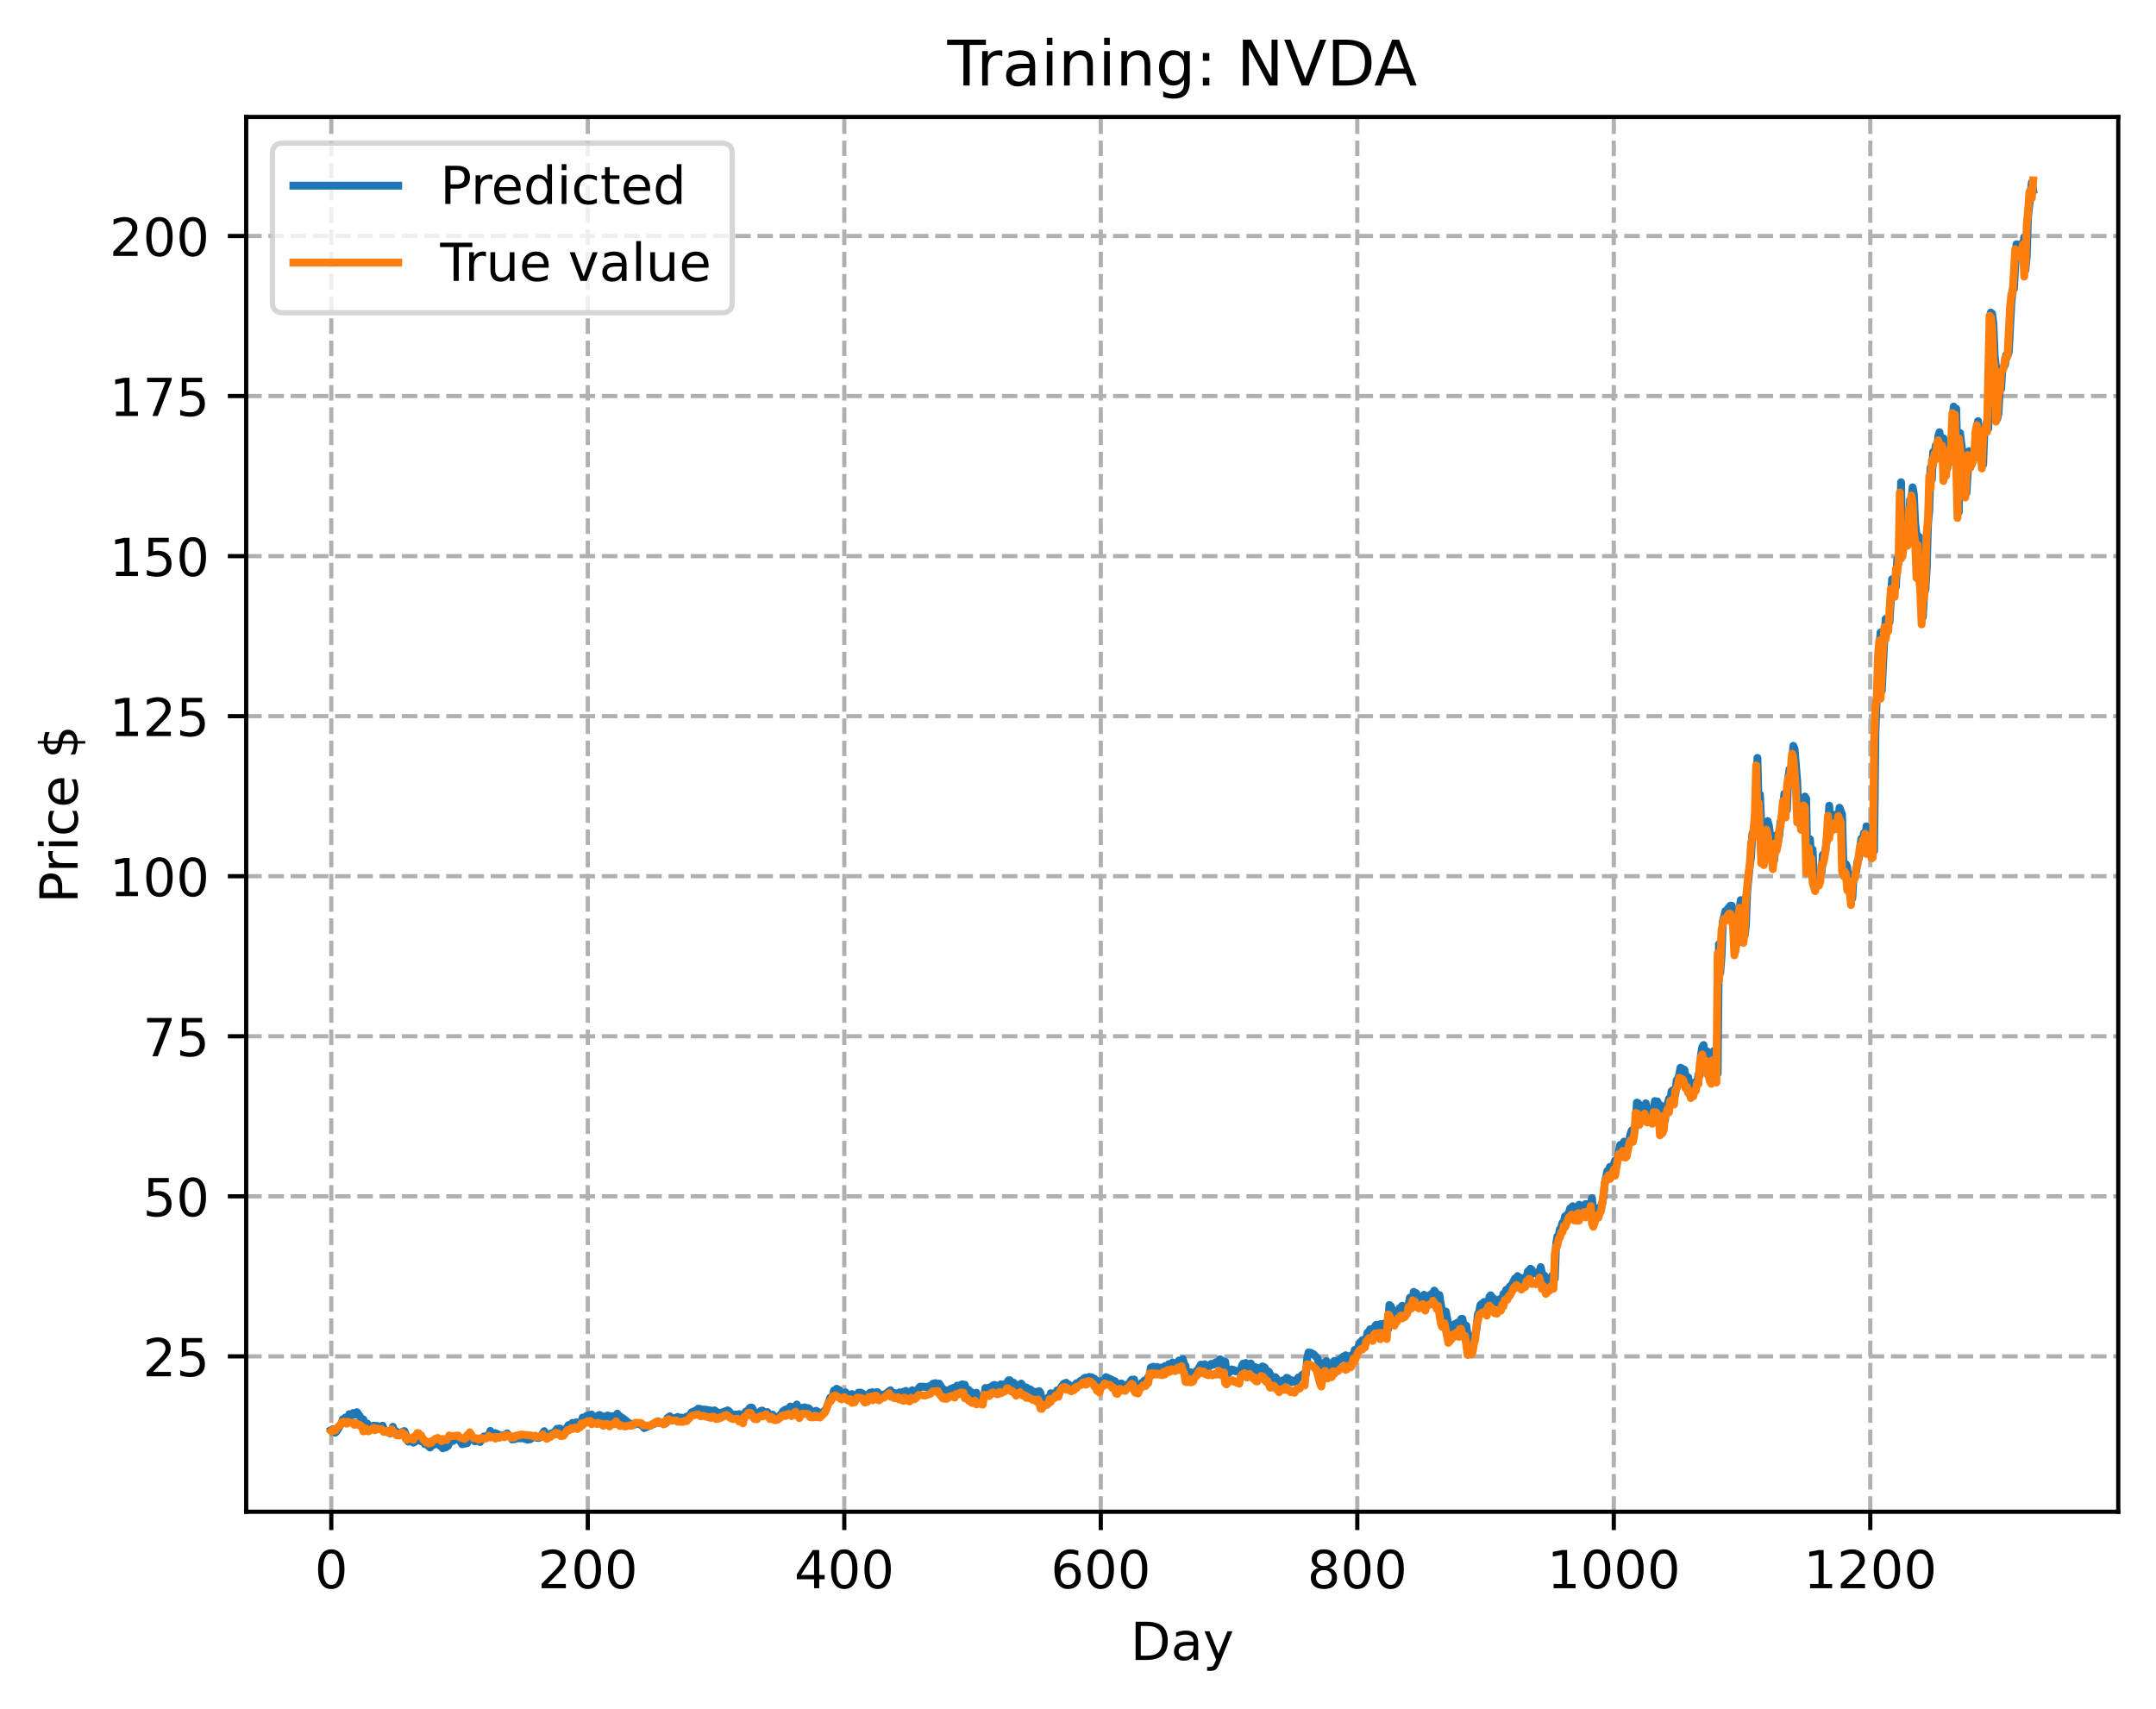 <?xml version="1.0" encoding="utf-8" standalone="no"?>
<!DOCTYPE svg PUBLIC "-//W3C//DTD SVG 1.1//EN"
  "http://www.w3.org/Graphics/SVG/1.1/DTD/svg11.dtd">
<!-- Created with matplotlib (https://matplotlib.org/) -->
<svg height="325.986pt" version="1.1" viewBox="0 0 411.286 325.986" width="411.286pt" xmlns="http://www.w3.org/2000/svg" xmlns:xlink="http://www.w3.org/1999/xlink">
 <defs>
  <style type="text/css">
*{stroke-linecap:butt;stroke-linejoin:round;}
  </style>
 </defs>
 <g id="figure_1">
  <g id="patch_1">
   <path d="M 0 325.986 
L 411.286 325.986 
L 411.286 0 
L 0 0 
z
" style="fill:#ffffff;"/>
  </g>
  <g id="axes_1">
   <g id="patch_2">
    <path d="M 46.966 288.43 
L 404.086 288.43 
L 404.086 22.318 
L 46.966 22.318 
z
" style="fill:#ffffff;"/>
   </g>
   <g id="matplotlib.axis_1">
    <g id="xtick_1">
     <g id="line2d_1">
      <path clip-path="url(#p1dc037bce0)" d="M 63.198 288.43 
L 63.198 22.318 
" style="fill:none;stroke:#b0b0b0;stroke-dasharray:2.96,1.28;stroke-dashoffset:0;stroke-width:0.8;"/>
     </g>
     <g id="line2d_2">
      <defs>
       <path d="M 0 0 
L 0 3.5 
" id="m7bca43350a" style="stroke:#000000;stroke-width:0.8;"/>
      </defs>
      <g>
       <use style="stroke:#000000;stroke-width:0.8;" x="63.198" xlink:href="#m7bca43350a" y="288.43"/>
      </g>
     </g>
     <g id="text_1">
      <!-- 0 -->
      <defs>
       <path d="M 31.781 66.406 
Q 24.172 66.406 20.328 58.906 
Q 16.5 51.422 16.5 36.375 
Q 16.5 21.391 20.328 13.891 
Q 24.172 6.391 31.781 6.391 
Q 39.453 6.391 43.281 13.891 
Q 47.125 21.391 47.125 36.375 
Q 47.125 51.422 43.281 58.906 
Q 39.453 66.406 31.781 66.406 
z
M 31.781 74.219 
Q 44.047 74.219 50.516 64.516 
Q 56.984 54.828 56.984 36.375 
Q 56.984 17.969 50.516 8.266 
Q 44.047 -1.422 31.781 -1.422 
Q 19.531 -1.422 13.062 8.266 
Q 6.594 17.969 6.594 36.375 
Q 6.594 54.828 13.062 64.516 
Q 19.531 74.219 31.781 74.219 
z
" id="DejaVuSans-48"/>
      </defs>
      <g transform="translate(60.017 303.029)scale(0.1 -0.1)">
       <use xlink:href="#DejaVuSans-48"/>
      </g>
     </g>
    </g>
    <g id="xtick_2">
     <g id="line2d_3">
      <path clip-path="url(#p1dc037bce0)" d="M 112.129 288.43 
L 112.129 22.318 
" style="fill:none;stroke:#b0b0b0;stroke-dasharray:2.96,1.28;stroke-dashoffset:0;stroke-width:0.8;"/>
     </g>
     <g id="line2d_4">
      <g>
       <use style="stroke:#000000;stroke-width:0.8;" x="112.129" xlink:href="#m7bca43350a" y="288.43"/>
      </g>
     </g>
     <g id="text_2">
      <!-- 200 -->
      <defs>
       <path d="M 19.188 8.297 
L 53.609 8.297 
L 53.609 0 
L 7.328 0 
L 7.328 8.297 
Q 12.938 14.109 22.625 23.891 
Q 32.328 33.688 34.812 36.531 
Q 39.547 41.844 41.422 45.531 
Q 43.312 49.219 43.312 52.781 
Q 43.312 58.594 39.234 62.25 
Q 35.156 65.922 28.609 65.922 
Q 23.969 65.922 18.812 64.312 
Q 13.672 62.703 7.812 59.422 
L 7.812 69.391 
Q 13.766 71.781 18.938 73 
Q 24.125 74.219 28.422 74.219 
Q 39.75 74.219 46.484 68.547 
Q 53.219 62.891 53.219 53.422 
Q 53.219 48.922 51.531 44.891 
Q 49.859 40.875 45.406 35.406 
Q 44.188 33.984 37.641 27.219 
Q 31.109 20.453 19.188 8.297 
z
" id="DejaVuSans-50"/>
      </defs>
      <g transform="translate(102.585 303.029)scale(0.1 -0.1)">
       <use xlink:href="#DejaVuSans-50"/>
       <use x="63.623" xlink:href="#DejaVuSans-48"/>
       <use x="127.246" xlink:href="#DejaVuSans-48"/>
      </g>
     </g>
    </g>
    <g id="xtick_3">
     <g id="line2d_5">
      <path clip-path="url(#p1dc037bce0)" d="M 161.06 288.43 
L 161.06 22.318 
" style="fill:none;stroke:#b0b0b0;stroke-dasharray:2.96,1.28;stroke-dashoffset:0;stroke-width:0.8;"/>
     </g>
     <g id="line2d_6">
      <g>
       <use style="stroke:#000000;stroke-width:0.8;" x="161.06" xlink:href="#m7bca43350a" y="288.43"/>
      </g>
     </g>
     <g id="text_3">
      <!-- 400 -->
      <defs>
       <path d="M 37.797 64.312 
L 12.891 25.391 
L 37.797 25.391 
z
M 35.203 72.906 
L 47.609 72.906 
L 47.609 25.391 
L 58.016 25.391 
L 58.016 17.188 
L 47.609 17.188 
L 47.609 0 
L 37.797 0 
L 37.797 17.188 
L 4.891 17.188 
L 4.891 26.703 
z
" id="DejaVuSans-52"/>
      </defs>
      <g transform="translate(151.516 303.029)scale(0.1 -0.1)">
       <use xlink:href="#DejaVuSans-52"/>
       <use x="63.623" xlink:href="#DejaVuSans-48"/>
       <use x="127.246" xlink:href="#DejaVuSans-48"/>
      </g>
     </g>
    </g>
    <g id="xtick_4">
     <g id="line2d_7">
      <path clip-path="url(#p1dc037bce0)" d="M 209.99 288.43 
L 209.99 22.318 
" style="fill:none;stroke:#b0b0b0;stroke-dasharray:2.96,1.28;stroke-dashoffset:0;stroke-width:0.8;"/>
     </g>
     <g id="line2d_8">
      <g>
       <use style="stroke:#000000;stroke-width:0.8;" x="209.99" xlink:href="#m7bca43350a" y="288.43"/>
      </g>
     </g>
     <g id="text_4">
      <!-- 600 -->
      <defs>
       <path d="M 33.016 40.375 
Q 26.375 40.375 22.484 35.828 
Q 18.609 31.297 18.609 23.391 
Q 18.609 15.531 22.484 10.953 
Q 26.375 6.391 33.016 6.391 
Q 39.656 6.391 43.531 10.953 
Q 47.406 15.531 47.406 23.391 
Q 47.406 31.297 43.531 35.828 
Q 39.656 40.375 33.016 40.375 
z
M 52.594 71.297 
L 52.594 62.312 
Q 48.875 64.062 45.094 64.984 
Q 41.312 65.922 37.594 65.922 
Q 27.828 65.922 22.672 59.328 
Q 17.531 52.734 16.797 39.406 
Q 19.672 43.656 24.016 45.922 
Q 28.375 48.188 33.594 48.188 
Q 44.578 48.188 50.953 41.516 
Q 57.328 34.859 57.328 23.391 
Q 57.328 12.156 50.688 5.359 
Q 44.047 -1.422 33.016 -1.422 
Q 20.359 -1.422 13.672 8.266 
Q 6.984 17.969 6.984 36.375 
Q 6.984 53.656 15.188 63.938 
Q 23.391 74.219 37.203 74.219 
Q 40.922 74.219 44.703 73.484 
Q 48.484 72.75 52.594 71.297 
z
" id="DejaVuSans-54"/>
      </defs>
      <g transform="translate(200.446 303.029)scale(0.1 -0.1)">
       <use xlink:href="#DejaVuSans-54"/>
       <use x="63.623" xlink:href="#DejaVuSans-48"/>
       <use x="127.246" xlink:href="#DejaVuSans-48"/>
      </g>
     </g>
    </g>
    <g id="xtick_5">
     <g id="line2d_9">
      <path clip-path="url(#p1dc037bce0)" d="M 258.921 288.43 
L 258.921 22.318 
" style="fill:none;stroke:#b0b0b0;stroke-dasharray:2.96,1.28;stroke-dashoffset:0;stroke-width:0.8;"/>
     </g>
     <g id="line2d_10">
      <g>
       <use style="stroke:#000000;stroke-width:0.8;" x="258.921" xlink:href="#m7bca43350a" y="288.43"/>
      </g>
     </g>
     <g id="text_5">
      <!-- 800 -->
      <defs>
       <path d="M 31.781 34.625 
Q 24.75 34.625 20.719 30.859 
Q 16.703 27.094 16.703 20.516 
Q 16.703 13.922 20.719 10.156 
Q 24.75 6.391 31.781 6.391 
Q 38.812 6.391 42.859 10.172 
Q 46.922 13.969 46.922 20.516 
Q 46.922 27.094 42.891 30.859 
Q 38.875 34.625 31.781 34.625 
z
M 21.922 38.812 
Q 15.578 40.375 12.031 44.719 
Q 8.5 49.078 8.5 55.328 
Q 8.5 64.062 14.719 69.141 
Q 20.953 74.219 31.781 74.219 
Q 42.672 74.219 48.875 69.141 
Q 55.078 64.062 55.078 55.328 
Q 55.078 49.078 51.531 44.719 
Q 48 40.375 41.703 38.812 
Q 48.828 37.156 52.797 32.312 
Q 56.781 27.484 56.781 20.516 
Q 56.781 9.906 50.312 4.234 
Q 43.844 -1.422 31.781 -1.422 
Q 19.734 -1.422 13.25 4.234 
Q 6.781 9.906 6.781 20.516 
Q 6.781 27.484 10.781 32.312 
Q 14.797 37.156 21.922 38.812 
z
M 18.312 54.391 
Q 18.312 48.734 21.844 45.562 
Q 25.391 42.391 31.781 42.391 
Q 38.141 42.391 41.719 45.562 
Q 45.312 48.734 45.312 54.391 
Q 45.312 60.062 41.719 63.234 
Q 38.141 66.406 31.781 66.406 
Q 25.391 66.406 21.844 63.234 
Q 18.312 60.062 18.312 54.391 
z
" id="DejaVuSans-56"/>
      </defs>
      <g transform="translate(249.377 303.029)scale(0.1 -0.1)">
       <use xlink:href="#DejaVuSans-56"/>
       <use x="63.623" xlink:href="#DejaVuSans-48"/>
       <use x="127.246" xlink:href="#DejaVuSans-48"/>
      </g>
     </g>
    </g>
    <g id="xtick_6">
     <g id="line2d_11">
      <path clip-path="url(#p1dc037bce0)" d="M 307.851 288.43 
L 307.851 22.318 
" style="fill:none;stroke:#b0b0b0;stroke-dasharray:2.96,1.28;stroke-dashoffset:0;stroke-width:0.8;"/>
     </g>
     <g id="line2d_12">
      <g>
       <use style="stroke:#000000;stroke-width:0.8;" x="307.851" xlink:href="#m7bca43350a" y="288.43"/>
      </g>
     </g>
     <g id="text_6">
      <!-- 1000 -->
      <defs>
       <path d="M 12.406 8.297 
L 28.516 8.297 
L 28.516 63.922 
L 10.984 60.406 
L 10.984 69.391 
L 28.422 72.906 
L 38.281 72.906 
L 38.281 8.297 
L 54.391 8.297 
L 54.391 0 
L 12.406 0 
z
" id="DejaVuSans-49"/>
      </defs>
      <g transform="translate(295.126 303.029)scale(0.1 -0.1)">
       <use xlink:href="#DejaVuSans-49"/>
       <use x="63.623" xlink:href="#DejaVuSans-48"/>
       <use x="127.246" xlink:href="#DejaVuSans-48"/>
       <use x="190.869" xlink:href="#DejaVuSans-48"/>
      </g>
     </g>
    </g>
    <g id="xtick_7">
     <g id="line2d_13">
      <path clip-path="url(#p1dc037bce0)" d="M 356.782 288.43 
L 356.782 22.318 
" style="fill:none;stroke:#b0b0b0;stroke-dasharray:2.96,1.28;stroke-dashoffset:0;stroke-width:0.8;"/>
     </g>
     <g id="line2d_14">
      <g>
       <use style="stroke:#000000;stroke-width:0.8;" x="356.782" xlink:href="#m7bca43350a" y="288.43"/>
      </g>
     </g>
     <g id="text_7">
      <!-- 1200 -->
      <g transform="translate(344.057 303.029)scale(0.1 -0.1)">
       <use xlink:href="#DejaVuSans-49"/>
       <use x="63.623" xlink:href="#DejaVuSans-50"/>
       <use x="127.246" xlink:href="#DejaVuSans-48"/>
       <use x="190.869" xlink:href="#DejaVuSans-48"/>
      </g>
     </g>
    </g>
    <g id="text_8">
     <!-- Day -->
     <defs>
      <path d="M 19.672 64.797 
L 19.672 8.109 
L 31.594 8.109 
Q 46.688 8.109 53.688 14.938 
Q 60.688 21.781 60.688 36.531 
Q 60.688 51.172 53.688 57.984 
Q 46.688 64.797 31.594 64.797 
z
M 9.812 72.906 
L 30.078 72.906 
Q 51.266 72.906 61.172 64.094 
Q 71.094 55.281 71.094 36.531 
Q 71.094 17.672 61.125 8.828 
Q 51.172 0 30.078 0 
L 9.812 0 
z
" id="DejaVuSans-68"/>
      <path d="M 34.281 27.484 
Q 23.391 27.484 19.188 25 
Q 14.984 22.516 14.984 16.5 
Q 14.984 11.719 18.141 8.906 
Q 21.297 6.109 26.703 6.109 
Q 34.188 6.109 38.703 11.406 
Q 43.219 16.703 43.219 25.484 
L 43.219 27.484 
z
M 52.203 31.203 
L 52.203 0 
L 43.219 0 
L 43.219 8.297 
Q 40.141 3.328 35.547 0.953 
Q 30.953 -1.422 24.312 -1.422 
Q 15.922 -1.422 10.953 3.297 
Q 6 8.016 6 15.922 
Q 6 25.141 12.172 29.828 
Q 18.359 34.516 30.609 34.516 
L 43.219 34.516 
L 43.219 35.406 
Q 43.219 41.609 39.141 45 
Q 35.062 48.391 27.688 48.391 
Q 23 48.391 18.547 47.266 
Q 14.109 46.141 10.016 43.891 
L 10.016 52.203 
Q 14.938 54.109 19.578 55.047 
Q 24.219 56 28.609 56 
Q 40.484 56 46.344 49.844 
Q 52.203 43.703 52.203 31.203 
z
" id="DejaVuSans-97"/>
      <path d="M 32.172 -5.078 
Q 28.375 -14.844 24.75 -17.812 
Q 21.141 -20.797 15.094 -20.797 
L 7.906 -20.797 
L 7.906 -13.281 
L 13.188 -13.281 
Q 16.891 -13.281 18.938 -11.516 
Q 21 -9.766 23.484 -3.219 
L 25.094 0.875 
L 2.984 54.688 
L 12.5 54.688 
L 29.594 11.922 
L 46.688 54.688 
L 56.203 54.688 
z
" id="DejaVuSans-121"/>
     </defs>
     <g transform="translate(215.652 316.707)scale(0.1 -0.1)">
      <use xlink:href="#DejaVuSans-68"/>
      <use x="77.002" xlink:href="#DejaVuSans-97"/>
      <use x="138.281" xlink:href="#DejaVuSans-121"/>
     </g>
    </g>
   </g>
   <g id="matplotlib.axis_2">
    <g id="ytick_1">
     <g id="line2d_15">
      <path clip-path="url(#p1dc037bce0)" d="M 46.966 258.789 
L 404.086 258.789 
" style="fill:none;stroke:#b0b0b0;stroke-dasharray:2.96,1.28;stroke-dashoffset:0;stroke-width:0.8;"/>
     </g>
     <g id="line2d_16">
      <defs>
       <path d="M 0 0 
L -3.5 0 
" id="mfdc67f8391" style="stroke:#000000;stroke-width:0.8;"/>
      </defs>
      <g>
       <use style="stroke:#000000;stroke-width:0.8;" x="46.966" xlink:href="#mfdc67f8391" y="258.789"/>
      </g>
     </g>
     <g id="text_9">
      <!-- 25 -->
      <defs>
       <path d="M 10.797 72.906 
L 49.516 72.906 
L 49.516 64.594 
L 19.828 64.594 
L 19.828 46.734 
Q 21.969 47.469 24.109 47.828 
Q 26.266 48.188 28.422 48.188 
Q 40.625 48.188 47.75 41.5 
Q 54.891 34.812 54.891 23.391 
Q 54.891 11.625 47.562 5.094 
Q 40.234 -1.422 26.906 -1.422 
Q 22.312 -1.422 17.547 -0.641 
Q 12.797 0.141 7.719 1.703 
L 7.719 11.625 
Q 12.109 9.234 16.797 8.062 
Q 21.484 6.891 26.703 6.891 
Q 35.156 6.891 40.078 11.328 
Q 45.016 15.766 45.016 23.391 
Q 45.016 31 40.078 35.438 
Q 35.156 39.891 26.703 39.891 
Q 22.75 39.891 18.812 39.016 
Q 14.891 38.141 10.797 36.281 
z
" id="DejaVuSans-53"/>
      </defs>
      <g transform="translate(27.241 262.588)scale(0.1 -0.1)">
       <use xlink:href="#DejaVuSans-50"/>
       <use x="63.623" xlink:href="#DejaVuSans-53"/>
      </g>
     </g>
    </g>
    <g id="ytick_2">
     <g id="line2d_17">
      <path clip-path="url(#p1dc037bce0)" d="M 46.966 228.252 
L 404.086 228.252 
" style="fill:none;stroke:#b0b0b0;stroke-dasharray:2.96,1.28;stroke-dashoffset:0;stroke-width:0.8;"/>
     </g>
     <g id="line2d_18">
      <g>
       <use style="stroke:#000000;stroke-width:0.8;" x="46.966" xlink:href="#mfdc67f8391" y="228.252"/>
      </g>
     </g>
     <g id="text_10">
      <!-- 50 -->
      <g transform="translate(27.241 232.051)scale(0.1 -0.1)">
       <use xlink:href="#DejaVuSans-53"/>
       <use x="63.623" xlink:href="#DejaVuSans-48"/>
      </g>
     </g>
    </g>
    <g id="ytick_3">
     <g id="line2d_19">
      <path clip-path="url(#p1dc037bce0)" d="M 46.966 197.714 
L 404.086 197.714 
" style="fill:none;stroke:#b0b0b0;stroke-dasharray:2.96,1.28;stroke-dashoffset:0;stroke-width:0.8;"/>
     </g>
     <g id="line2d_20">
      <g>
       <use style="stroke:#000000;stroke-width:0.8;" x="46.966" xlink:href="#mfdc67f8391" y="197.714"/>
      </g>
     </g>
     <g id="text_11">
      <!-- 75 -->
      <defs>
       <path d="M 8.203 72.906 
L 55.078 72.906 
L 55.078 68.703 
L 28.609 0 
L 18.312 0 
L 43.219 64.594 
L 8.203 64.594 
z
" id="DejaVuSans-55"/>
      </defs>
      <g transform="translate(27.241 201.514)scale(0.1 -0.1)">
       <use xlink:href="#DejaVuSans-55"/>
       <use x="63.623" xlink:href="#DejaVuSans-53"/>
      </g>
     </g>
    </g>
    <g id="ytick_4">
     <g id="line2d_21">
      <path clip-path="url(#p1dc037bce0)" d="M 46.966 167.177 
L 404.086 167.177 
" style="fill:none;stroke:#b0b0b0;stroke-dasharray:2.96,1.28;stroke-dashoffset:0;stroke-width:0.8;"/>
     </g>
     <g id="line2d_22">
      <g>
       <use style="stroke:#000000;stroke-width:0.8;" x="46.966" xlink:href="#mfdc67f8391" y="167.177"/>
      </g>
     </g>
     <g id="text_12">
      <!-- 100 -->
      <g transform="translate(20.878 170.977)scale(0.1 -0.1)">
       <use xlink:href="#DejaVuSans-49"/>
       <use x="63.623" xlink:href="#DejaVuSans-48"/>
       <use x="127.246" xlink:href="#DejaVuSans-48"/>
      </g>
     </g>
    </g>
    <g id="ytick_5">
     <g id="line2d_23">
      <path clip-path="url(#p1dc037bce0)" d="M 46.966 136.64 
L 404.086 136.64 
" style="fill:none;stroke:#b0b0b0;stroke-dasharray:2.96,1.28;stroke-dashoffset:0;stroke-width:0.8;"/>
     </g>
     <g id="line2d_24">
      <g>
       <use style="stroke:#000000;stroke-width:0.8;" x="46.966" xlink:href="#mfdc67f8391" y="136.64"/>
      </g>
     </g>
     <g id="text_13">
      <!-- 125 -->
      <g transform="translate(20.878 140.439)scale(0.1 -0.1)">
       <use xlink:href="#DejaVuSans-49"/>
       <use x="63.623" xlink:href="#DejaVuSans-50"/>
       <use x="127.246" xlink:href="#DejaVuSans-53"/>
      </g>
     </g>
    </g>
    <g id="ytick_6">
     <g id="line2d_25">
      <path clip-path="url(#p1dc037bce0)" d="M 46.966 106.103 
L 404.086 106.103 
" style="fill:none;stroke:#b0b0b0;stroke-dasharray:2.96,1.28;stroke-dashoffset:0;stroke-width:0.8;"/>
     </g>
     <g id="line2d_26">
      <g>
       <use style="stroke:#000000;stroke-width:0.8;" x="46.966" xlink:href="#mfdc67f8391" y="106.103"/>
      </g>
     </g>
     <g id="text_14">
      <!-- 150 -->
      <g transform="translate(20.878 109.902)scale(0.1 -0.1)">
       <use xlink:href="#DejaVuSans-49"/>
       <use x="63.623" xlink:href="#DejaVuSans-53"/>
       <use x="127.246" xlink:href="#DejaVuSans-48"/>
      </g>
     </g>
    </g>
    <g id="ytick_7">
     <g id="line2d_27">
      <path clip-path="url(#p1dc037bce0)" d="M 46.966 75.566 
L 404.086 75.566 
" style="fill:none;stroke:#b0b0b0;stroke-dasharray:2.96,1.28;stroke-dashoffset:0;stroke-width:0.8;"/>
     </g>
     <g id="line2d_28">
      <g>
       <use style="stroke:#000000;stroke-width:0.8;" x="46.966" xlink:href="#mfdc67f8391" y="75.566"/>
      </g>
     </g>
     <g id="text_15">
      <!-- 175 -->
      <g transform="translate(20.878 79.365)scale(0.1 -0.1)">
       <use xlink:href="#DejaVuSans-49"/>
       <use x="63.623" xlink:href="#DejaVuSans-55"/>
       <use x="127.246" xlink:href="#DejaVuSans-53"/>
      </g>
     </g>
    </g>
    <g id="ytick_8">
     <g id="line2d_29">
      <path clip-path="url(#p1dc037bce0)" d="M 46.966 45.029 
L 404.086 45.029 
" style="fill:none;stroke:#b0b0b0;stroke-dasharray:2.96,1.28;stroke-dashoffset:0;stroke-width:0.8;"/>
     </g>
     <g id="line2d_30">
      <g>
       <use style="stroke:#000000;stroke-width:0.8;" x="46.966" xlink:href="#mfdc67f8391" y="45.029"/>
      </g>
     </g>
     <g id="text_16">
      <!-- 200 -->
      <g transform="translate(20.878 48.828)scale(0.1 -0.1)">
       <use xlink:href="#DejaVuSans-50"/>
       <use x="63.623" xlink:href="#DejaVuSans-48"/>
       <use x="127.246" xlink:href="#DejaVuSans-48"/>
      </g>
     </g>
    </g>
    <g id="text_17">
     <!-- Price $ -->
     <defs>
      <path d="M 19.672 64.797 
L 19.672 37.406 
L 32.078 37.406 
Q 38.969 37.406 42.719 40.969 
Q 46.484 44.531 46.484 51.125 
Q 46.484 57.672 42.719 61.234 
Q 38.969 64.797 32.078 64.797 
z
M 9.812 72.906 
L 32.078 72.906 
Q 44.344 72.906 50.609 67.359 
Q 56.891 61.812 56.891 51.125 
Q 56.891 40.328 50.609 34.812 
Q 44.344 29.297 32.078 29.297 
L 19.672 29.297 
L 19.672 0 
L 9.812 0 
z
" id="DejaVuSans-80"/>
      <path d="M 41.109 46.297 
Q 39.594 47.172 37.812 47.578 
Q 36.031 48 33.891 48 
Q 26.266 48 22.188 43.047 
Q 18.109 38.094 18.109 28.812 
L 18.109 0 
L 9.078 0 
L 9.078 54.688 
L 18.109 54.688 
L 18.109 46.188 
Q 20.953 51.172 25.484 53.578 
Q 30.031 56 36.531 56 
Q 37.453 56 38.578 55.875 
Q 39.703 55.766 41.062 55.516 
z
" id="DejaVuSans-114"/>
      <path d="M 9.422 54.688 
L 18.406 54.688 
L 18.406 0 
L 9.422 0 
z
M 9.422 75.984 
L 18.406 75.984 
L 18.406 64.594 
L 9.422 64.594 
z
" id="DejaVuSans-105"/>
      <path d="M 48.781 52.594 
L 48.781 44.188 
Q 44.969 46.297 41.141 47.344 
Q 37.312 48.391 33.406 48.391 
Q 24.656 48.391 19.812 42.844 
Q 14.984 37.312 14.984 27.297 
Q 14.984 17.281 19.812 11.734 
Q 24.656 6.203 33.406 6.203 
Q 37.312 6.203 41.141 7.25 
Q 44.969 8.297 48.781 10.406 
L 48.781 2.094 
Q 45.016 0.344 40.984 -0.531 
Q 36.969 -1.422 32.422 -1.422 
Q 20.062 -1.422 12.781 6.344 
Q 5.516 14.109 5.516 27.297 
Q 5.516 40.672 12.859 48.328 
Q 20.219 56 33.016 56 
Q 37.156 56 41.109 55.141 
Q 45.062 54.297 48.781 52.594 
z
" id="DejaVuSans-99"/>
      <path d="M 56.203 29.594 
L 56.203 25.203 
L 14.891 25.203 
Q 15.484 15.922 20.484 11.062 
Q 25.484 6.203 34.422 6.203 
Q 39.594 6.203 44.453 7.469 
Q 49.312 8.734 54.109 11.281 
L 54.109 2.781 
Q 49.266 0.734 44.188 -0.344 
Q 39.109 -1.422 33.891 -1.422 
Q 20.797 -1.422 13.156 6.188 
Q 5.516 13.812 5.516 26.812 
Q 5.516 40.234 12.766 48.109 
Q 20.016 56 32.328 56 
Q 43.359 56 49.781 48.891 
Q 56.203 41.797 56.203 29.594 
z
M 47.219 32.234 
Q 47.125 39.594 43.094 43.984 
Q 39.062 48.391 32.422 48.391 
Q 24.906 48.391 20.391 44.141 
Q 15.875 39.891 15.188 32.172 
z
" id="DejaVuSans-101"/>
      <path id="DejaVuSans-32"/>
      <path d="M 33.797 -14.703 
L 28.906 -14.703 
L 28.859 0 
Q 23.734 0.094 18.609 1.188 
Q 13.484 2.297 8.297 4.5 
L 8.297 13.281 
Q 13.281 10.156 18.375 8.562 
Q 23.484 6.984 28.906 6.938 
L 28.906 29.203 
Q 18.109 30.953 13.203 35.156 
Q 8.297 39.359 8.297 46.688 
Q 8.297 54.641 13.625 59.219 
Q 18.953 63.812 28.906 64.5 
L 28.906 75.984 
L 33.797 75.984 
L 33.797 64.656 
Q 38.328 64.453 42.578 63.688 
Q 46.828 62.938 50.875 61.625 
L 50.875 53.078 
Q 46.828 55.125 42.547 56.25 
Q 38.281 57.375 33.797 57.562 
L 33.797 36.719 
Q 44.875 35.016 50.094 30.609 
Q 55.328 26.219 55.328 18.609 
Q 55.328 10.359 49.781 5.594 
Q 44.234 0.828 33.797 0.094 
z
M 28.906 37.594 
L 28.906 57.625 
Q 23.25 56.984 20.266 54.391 
Q 17.281 51.812 17.281 47.516 
Q 17.281 43.312 20.031 40.969 
Q 22.797 38.625 28.906 37.594 
z
M 33.797 28.219 
L 33.797 7.078 
Q 39.984 7.906 43.141 10.594 
Q 46.297 13.281 46.297 17.672 
Q 46.297 21.969 43.281 24.5 
Q 40.281 27.047 33.797 28.219 
z
" id="DejaVuSans-36"/>
     </defs>
     <g transform="translate(14.798 172.342)rotate(-90)scale(0.1 -0.1)">
      <use xlink:href="#DejaVuSans-80"/>
      <use x="58.553" xlink:href="#DejaVuSans-114"/>
      <use x="99.666" xlink:href="#DejaVuSans-105"/>
      <use x="127.449" xlink:href="#DejaVuSans-99"/>
      <use x="182.43" xlink:href="#DejaVuSans-101"/>
      <use x="243.953" xlink:href="#DejaVuSans-32"/>
      <use x="275.74" xlink:href="#DejaVuSans-36"/>
     </g>
    </g>
   </g>
   <g id="line2d_31">
    <path clip-path="url(#p1dc037bce0)" d="M 63.198 272.829 
L 63.443 272.685 
L 63.688 272.71 
L 63.932 273.352 
L 64.177 273.148 
L 65.156 271.56 
L 65.4 270.784 
L 65.645 270.921 
L 65.89 270.457 
L 66.134 270.66 
L 66.379 270.694 
L 66.623 269.815 
L 66.868 270.088 
L 67.113 270.042 
L 67.357 269.598 
L 67.602 269.646 
L 67.847 269.913 
L 68.091 269.431 
L 69.07 270.825 
L 69.315 270.815 
L 69.559 271.728 
L 69.804 272.16 
L 70.049 271.591 
L 70.293 271.96 
L 71.027 272.239 
L 71.272 272.02 
L 72.006 272.073 
L 72.251 272.214 
L 72.495 272.171 
L 72.74 272.256 
L 72.984 272.016 
L 73.229 272.703 
L 74.452 273.489 
L 74.697 273.363 
L 74.942 272.212 
L 75.186 273.063 
L 75.431 273.016 
L 76.165 273.501 
L 76.41 273.409 
L 76.899 273.091 
L 77.144 273.035 
L 77.388 273.623 
L 77.633 274.708 
L 77.878 275.053 
L 78.122 274.368 
L 78.367 274.918 
L 78.856 275.249 
L 79.101 275.136 
L 79.345 274.775 
L 79.59 274.854 
L 79.835 274.045 
L 80.079 274.374 
L 80.324 274.985 
L 80.569 274.591 
L 80.813 274.707 
L 81.058 275.533 
L 81.303 275.496 
L 82.037 276.185 
L 82.281 275.65 
L 82.526 275.771 
L 82.771 275.329 
L 83.015 275.588 
L 83.26 275.421 
L 83.505 275.538 
L 83.749 275.423 
L 83.994 275.888 
L 84.239 275.803 
L 84.483 276.334 
L 84.728 276.032 
L 84.972 276.187 
L 85.462 275.867 
L 85.951 274.742 
L 86.196 274.665 
L 86.44 274.925 
L 86.93 274.367 
L 87.174 274.653 
L 87.419 274.513 
L 87.664 274.715 
L 88.153 275.553 
L 88.642 275.444 
L 89.132 275.335 
L 89.376 274.773 
L 89.621 274.526 
L 89.866 273.9 
L 90.599 275.003 
L 90.844 274.908 
L 91.089 274.632 
L 91.333 274.589 
L 91.578 275.133 
L 92.312 274.071 
L 92.557 274.181 
L 92.801 274.084 
L 93.046 273.816 
L 93.291 273.901 
L 93.535 273.006 
L 93.78 273.835 
L 94.025 273.676 
L 94.269 274.098 
L 94.514 273.423 
L 94.759 273.836 
L 95.003 273.651 
L 95.248 274.036 
L 95.737 274.085 
L 95.982 273.814 
L 96.227 273.984 
L 96.471 273.914 
L 96.716 273.478 
L 97.205 274.08 
L 97.45 274.198 
L 97.694 274.635 
L 97.939 274.504 
L 98.184 274.601 
L 98.673 274.317 
L 98.918 274.437 
L 99.162 274.332 
L 99.407 274.436 
L 99.652 274.092 
L 100.141 274.55 
L 100.386 274.277 
L 100.63 274.701 
L 100.875 274.597 
L 101.12 274.62 
L 101.364 274.459 
L 101.609 274.06 
L 101.854 274.231 
L 102.098 274.16 
L 102.343 274.321 
L 102.832 274.353 
L 103.077 274.139 
L 103.811 273.058 
L 104.3 274.022 
L 104.545 274.151 
L 104.789 273.997 
L 105.034 273.555 
L 105.279 273.441 
L 105.523 273.617 
L 105.768 273.163 
L 106.013 273.109 
L 106.257 272.609 
L 106.502 272.787 
L 106.747 272.544 
L 107.236 272.797 
L 107.481 273.075 
L 107.725 273.041 
L 108.459 271.896 
L 108.704 271.988 
L 109.193 271.475 
L 109.438 271.74 
L 109.927 271.373 
L 110.172 271.452 
L 110.416 271.702 
L 110.906 271.212 
L 111.15 270.458 
L 111.395 270.726 
L 111.884 270.142 
L 112.129 270.275 
L 112.374 269.974 
L 112.618 270.014 
L 112.863 269.88 
L 113.108 270.591 
L 113.352 270.314 
L 113.597 270.398 
L 114.331 269.953 
L 115.065 270.317 
L 115.309 270.723 
L 115.799 270.1 
L 116.043 270.088 
L 116.533 270.555 
L 116.777 270.174 
L 117.022 270.273 
L 117.267 270.184 
L 117.511 270.272 
L 117.756 269.717 
L 118.001 270.246 
L 118.245 270.185 
L 118.49 270.526 
L 118.735 270.539 
L 120.203 271.692 
L 120.447 271.641 
L 120.692 271.887 
L 120.936 271.862 
L 121.426 271.536 
L 122.16 271.81 
L 122.649 272.137 
L 122.894 272.469 
L 124.851 271.641 
L 125.096 271.368 
L 125.585 271.205 
L 125.83 271.518 
L 126.319 271.417 
L 126.808 271.611 
L 127.053 271.501 
L 127.297 270.567 
L 127.787 270.219 
L 128.031 270.531 
L 128.521 270.722 
L 128.765 270.533 
L 129.01 270.504 
L 129.255 270.339 
L 129.499 270.488 
L 129.989 270.47 
L 130.233 270.619 
L 130.478 270.582 
L 130.967 270.285 
L 131.212 270.349 
L 131.457 270.186 
L 131.946 269.462 
L 132.435 269.256 
L 132.924 269.031 
L 133.169 268.785 
L 133.414 268.77 
L 134.148 269.011 
L 134.392 268.932 
L 135.616 269.133 
L 135.86 269.362 
L 136.105 269.127 
L 136.35 269.101 
L 136.839 269.605 
L 137.084 269.51 
L 137.328 269.66 
L 137.573 269.504 
L 137.818 269.65 
L 138.062 269.37 
L 138.551 269.184 
L 138.796 269.083 
L 139.041 269.221 
L 139.53 269.86 
L 140.019 269.965 
L 140.264 269.869 
L 140.753 269.954 
L 140.998 269.804 
L 141.243 270.306 
L 141.487 270.386 
L 141.732 270.2 
L 141.977 270.59 
L 142.221 269.371 
L 142.466 269.228 
L 142.711 269.238 
L 142.955 268.692 
L 143.2 268.542 
L 143.445 268.581 
L 143.934 269.551 
L 144.178 269.798 
L 144.423 269.671 
L 144.668 269.871 
L 144.912 269.409 
L 145.157 269.187 
L 145.402 269.119 
L 146.136 269.66 
L 146.38 269.41 
L 147.114 270.379 
L 147.359 269.891 
L 147.848 270.468 
L 148.093 270.565 
L 148.582 270.332 
L 148.827 269.946 
L 149.072 269.779 
L 149.316 269.313 
L 149.806 268.948 
L 150.05 269.073 
L 150.784 268.36 
L 151.273 268.891 
L 152.007 267.968 
L 152.252 268.642 
L 152.497 268.593 
L 152.741 269.283 
L 152.986 268.622 
L 153.475 268.513 
L 153.965 268.664 
L 154.209 268.67 
L 154.454 268.859 
L 154.699 269.373 
L 154.943 269.501 
L 155.188 269.319 
L 155.433 269.462 
L 155.677 269.165 
L 156.411 269.596 
L 156.656 269.779 
L 157.634 268.809 
L 158.368 266.69 
L 158.613 266.66 
L 158.858 266.213 
L 159.102 265.297 
L 159.347 265.488 
L 159.592 264.969 
L 159.836 265.175 
L 160.081 265.204 
L 160.326 265.661 
L 160.815 266.043 
L 161.304 265.656 
L 161.549 266.028 
L 161.794 266.118 
L 162.038 266.394 
L 162.283 266.095 
L 162.527 265.973 
L 162.772 266.764 
L 163.506 266.099 
L 163.751 265.722 
L 164.24 265.705 
L 164.729 266.01 
L 165.219 266.838 
L 165.708 266.726 
L 165.953 265.716 
L 166.197 265.844 
L 166.442 265.623 
L 166.687 266.436 
L 166.931 266.396 
L 167.176 265.63 
L 167.421 265.626 
L 167.91 266.495 
L 168.154 266.179 
L 168.399 266.098 
L 168.644 266.161 
L 169.867 265.251 
L 170.112 265.831 
L 170.356 265.91 
L 170.601 265.766 
L 170.846 266.014 
L 171.09 265.835 
L 171.335 265.867 
L 171.58 265.653 
L 171.824 266.082 
L 172.069 265.913 
L 172.314 265.555 
L 172.558 266.018 
L 172.803 265.366 
L 173.292 265.871 
L 173.782 265.964 
L 174.026 265.247 
L 174.271 265.629 
L 174.76 265.413 
L 175.005 265.195 
L 175.494 264.574 
L 176.228 264.581 
L 176.717 264.662 
L 177.696 264.348 
L 177.941 264.013 
L 178.43 263.894 
L 178.675 264.069 
L 179.164 263.978 
L 179.653 264.759 
L 180.142 265.397 
L 180.387 265.223 
L 180.632 265.438 
L 181.121 265.23 
L 181.366 264.981 
L 181.61 265.041 
L 181.855 264.786 
L 182.344 265.068 
L 182.589 264.367 
L 182.834 264.53 
L 183.078 264.538 
L 183.323 264.22 
L 183.568 264.131 
L 184.057 264.203 
L 184.302 265.253 
L 184.546 265.05 
L 184.791 265.184 
L 185.036 265.654 
L 185.28 265.606 
L 185.525 266.049 
L 186.014 266.106 
L 186.259 265.721 
L 186.503 266.621 
L 186.748 266.422 
L 187.482 266.571 
L 187.727 266.702 
L 187.971 264.813 
L 188.216 264.921 
L 188.705 264.708 
L 188.95 264.903 
L 189.439 264.317 
L 189.684 264.216 
L 190.418 264.539 
L 190.663 264.505 
L 190.907 264.125 
L 191.152 264.36 
L 191.641 264.091 
L 191.886 264.111 
L 192.13 263.836 
L 192.375 263.36 
L 192.62 263.332 
L 193.109 263.941 
L 193.354 263.8 
L 193.843 264.373 
L 194.088 264.669 
L 194.332 264.302 
L 194.577 264.29 
L 194.822 263.975 
L 195.066 264.423 
L 195.556 264.709 
L 195.8 264.715 
L 196.045 265.183 
L 196.534 265.078 
L 197.024 265.541 
L 197.268 265.596 
L 197.513 265.537 
L 197.758 265.627 
L 198.002 265.868 
L 198.247 265.412 
L 198.491 265.778 
L 198.736 267.195 
L 198.981 267.293 
L 199.225 266.953 
L 199.715 266.798 
L 199.959 266.917 
L 200.204 266.687 
L 200.449 265.819 
L 200.693 266.309 
L 200.938 265.854 
L 201.427 265.811 
L 201.672 265.276 
L 201.917 265.574 
L 202.161 265.689 
L 202.406 264.684 
L 202.895 264.013 
L 203.385 263.817 
L 203.629 264.347 
L 203.874 264.149 
L 204.118 264.552 
L 204.608 264.73 
L 204.852 264.369 
L 205.097 264.48 
L 205.342 263.909 
L 205.586 264.117 
L 206.076 263.495 
L 206.32 263.354 
L 206.565 263.375 
L 206.81 262.967 
L 207.054 262.854 
L 207.299 263.412 
L 207.544 263.365 
L 207.788 262.702 
L 208.033 262.896 
L 208.278 262.787 
L 208.522 263.049 
L 208.767 263.041 
L 209.012 263.514 
L 209.256 263.435 
L 209.501 264.23 
L 209.99 264.386 
L 210.235 263.439 
L 210.479 263.396 
L 210.724 263.168 
L 210.969 262.751 
L 212.192 263.302 
L 212.437 263.729 
L 212.681 263.515 
L 212.926 263.961 
L 213.171 264.779 
L 213.415 264.863 
L 213.66 264.014 
L 213.905 263.954 
L 214.394 264.395 
L 214.639 264.329 
L 214.883 264.638 
L 215.128 264.132 
L 215.373 263.999 
L 215.862 263.248 
L 216.351 263.217 
L 216.596 264.393 
L 216.84 264.744 
L 217.085 264.267 
L 217.33 264.96 
L 217.819 263.835 
L 218.064 263.838 
L 218.308 263.393 
L 218.798 263.472 
L 219.042 262.713 
L 219.287 262.735 
L 219.532 260.927 
L 220.021 260.754 
L 220.266 261.048 
L 220.51 261.01 
L 220.755 260.8 
L 221 261.047 
L 221.244 260.915 
L 221.489 261.065 
L 221.734 261.082 
L 221.978 261.267 
L 222.223 260.633 
L 222.467 261.116 
L 222.957 260.262 
L 223.201 260.662 
L 223.446 260.536 
L 223.691 259.951 
L 224.425 260.306 
L 224.914 259.559 
L 225.159 259.984 
L 225.648 259.319 
L 225.893 260.221 
L 226.137 260.569 
L 226.382 262.284 
L 226.627 262.366 
L 226.871 261.923 
L 227.116 261.817 
L 227.361 262.531 
L 227.605 262.387 
L 227.85 262.515 
L 228.094 261.707 
L 228.584 261.241 
L 229.073 260.362 
L 229.562 260.681 
L 229.807 260.279 
L 230.296 260.741 
L 230.786 260.676 
L 231.03 260.227 
L 231.275 260.232 
L 231.52 260.38 
L 231.764 260.032 
L 232.009 259.887 
L 232.254 260.125 
L 232.498 260.058 
L 232.743 259.328 
L 232.988 259.492 
L 233.232 260.417 
L 233.477 260.297 
L 233.722 259.787 
L 233.966 261.825 
L 234.211 262.099 
L 234.455 261.809 
L 234.7 261.721 
L 234.945 261.274 
L 235.434 261.4 
L 235.679 261.64 
L 235.923 261.604 
L 236.413 261.793 
L 236.657 261.885 
L 236.902 260.566 
L 237.147 260.171 
L 237.391 260.179 
L 237.636 260.042 
L 238.125 260.83 
L 238.615 260.14 
L 238.859 260.767 
L 239.104 260.731 
L 239.349 261.195 
L 239.593 260.873 
L 239.838 261.586 
L 240.082 261.607 
L 240.816 260.704 
L 241.061 260.774 
L 241.306 260.978 
L 241.55 261.619 
L 241.795 261.875 
L 242.04 261.685 
L 242.284 262.166 
L 242.529 262.939 
L 242.774 262.968 
L 243.263 262.749 
L 243.508 263.03 
L 243.752 263.534 
L 243.997 263.665 
L 244.242 263.931 
L 244.486 263.517 
L 244.731 263.345 
L 244.976 263.342 
L 245.22 263.503 
L 245.465 262.866 
L 245.709 262.968 
L 245.954 263.365 
L 246.199 263.278 
L 246.443 263.703 
L 246.688 263.407 
L 246.933 263.616 
L 247.177 263.609 
L 247.667 262.826 
L 248.156 262.722 
L 248.401 262.313 
L 248.645 262.234 
L 248.89 261.934 
L 249.135 262.145 
L 249.379 259.055 
L 249.624 258.031 
L 249.869 258.211 
L 250.113 258.12 
L 250.358 258.365 
L 250.603 258.393 
L 251.337 259.181 
L 252.07 262.046 
L 252.315 262.626 
L 252.56 260.767 
L 252.804 259.827 
L 253.049 259.695 
L 253.294 259.986 
L 253.538 261.046 
L 253.783 260.278 
L 254.028 260.189 
L 254.272 260.805 
L 254.517 259.65 
L 254.762 260.198 
L 255.006 259.748 
L 255.985 259.091 
L 256.23 258.826 
L 256.474 258.862 
L 256.719 258.57 
L 256.964 259.421 
L 257.208 259.27 
L 257.453 258.815 
L 257.697 258.651 
L 257.942 259.06 
L 258.187 258.581 
L 258.431 257.545 
L 258.676 258.137 
L 259.41 256.199 
L 259.899 255.675 
L 260.144 255.77 
L 260.389 255.496 
L 260.633 255.42 
L 260.878 254.243 
L 261.123 254.152 
L 261.367 253.607 
L 261.857 253.662 
L 262.101 254.12 
L 262.346 252.96 
L 262.591 252.735 
L 262.835 252.886 
L 263.08 252.894 
L 263.325 252.625 
L 263.569 253.81 
L 263.814 252.92 
L 264.058 252.51 
L 264.303 252.653 
L 264.792 253.649 
L 265.037 248.985 
L 265.282 249.169 
L 265.771 250.257 
L 266.016 250.381 
L 266.26 251.086 
L 266.505 250.354 
L 266.75 250.315 
L 266.994 249.572 
L 267.239 249.49 
L 267.484 249.131 
L 267.728 249.667 
L 267.973 249.445 
L 268.218 249.521 
L 268.707 248.83 
L 268.952 247.591 
L 269.441 248.021 
L 269.685 246.476 
L 269.93 247.25 
L 270.175 246.731 
L 270.419 247.744 
L 270.664 247.391 
L 270.909 247.951 
L 271.153 247.837 
L 271.643 247.04 
L 272.132 248.15 
L 272.377 247.231 
L 272.621 247.239 
L 273.111 246.861 
L 273.355 246.932 
L 273.6 246.231 
L 273.845 246.547 
L 274.334 247.789 
L 274.579 247.074 
L 275.068 250.154 
L 275.313 250.972 
L 275.557 250.867 
L 275.802 250.225 
L 276.536 253.965 
L 277.025 253.623 
L 277.27 253.248 
L 277.514 252.618 
L 277.759 252.652 
L 278.004 252.354 
L 278.493 253.126 
L 278.738 251.644 
L 278.982 251.615 
L 279.227 253.155 
L 279.472 252.941 
L 279.716 252.921 
L 280.206 256.593 
L 280.45 256.233 
L 280.94 256.445 
L 281.184 255.887 
L 281.429 254.373 
L 281.673 253.615 
L 281.918 250.757 
L 282.163 250.272 
L 282.407 248.981 
L 283.141 248.397 
L 283.386 248.659 
L 283.631 248.736 
L 283.875 249.121 
L 284.12 247.434 
L 284.365 247.124 
L 284.609 247.499 
L 285.099 247.896 
L 285.343 248.491 
L 285.833 248.541 
L 286.077 247.881 
L 286.322 247.77 
L 286.567 248.029 
L 286.811 246.844 
L 287.056 247.254 
L 287.301 246.14 
L 287.545 245.981 
L 287.79 246.134 
L 288.034 245.415 
L 288.279 245.349 
L 289.013 243.924 
L 289.258 244.086 
L 289.502 243.464 
L 289.747 243.863 
L 289.992 243.93 
L 290.236 243.831 
L 290.481 244.342 
L 290.97 243.739 
L 291.215 243.708 
L 291.46 242.57 
L 291.704 242.407 
L 291.949 242.063 
L 292.194 242.238 
L 292.438 243.019 
L 292.683 242.826 
L 292.928 242.843 
L 293.172 243.022 
L 293.417 242.746 
L 293.661 242.715 
L 293.906 241.746 
L 294.395 243.985 
L 294.64 243.384 
L 294.885 243.868 
L 295.129 244.837 
L 295.374 244.599 
L 295.619 244.15 
L 295.863 244.23 
L 296.108 243.393 
L 296.353 243.386 
L 296.597 243.969 
L 296.842 237.429 
L 297.087 235.897 
L 297.331 235.78 
L 297.576 234.53 
L 297.821 234.264 
L 298.065 233.311 
L 298.31 233.195 
L 298.555 232.043 
L 298.799 232.238 
L 299.044 231.656 
L 299.289 231.386 
L 299.533 230.537 
L 299.778 230.461 
L 300.022 230.134 
L 300.267 230.998 
L 300.512 231.326 
L 300.756 231.19 
L 301.001 231.329 
L 301.246 229.854 
L 301.49 231.313 
L 301.735 230.56 
L 301.98 230.515 
L 302.224 229.932 
L 302.469 229.724 
L 302.714 230.743 
L 302.958 229.741 
L 303.203 230.12 
L 303.448 230.107 
L 303.692 228.599 
L 303.937 231.998 
L 304.182 232.549 
L 304.671 230.938 
L 304.916 230.501 
L 305.16 230.998 
L 305.405 230.074 
L 305.649 229.681 
L 305.894 228.218 
L 306.139 225.713 
L 306.628 223.397 
L 306.873 223.393 
L 307.117 222.627 
L 307.362 223.32 
L 307.607 222.951 
L 308.096 221.4 
L 308.341 222.616 
L 308.83 219.614 
L 309.075 218.435 
L 309.319 219.098 
L 309.564 219.016 
L 309.809 217.811 
L 310.053 218.232 
L 310.298 219.054 
L 310.543 218.847 
L 311.032 216.375 
L 311.277 215.683 
L 311.521 215.491 
L 311.766 215.936 
L 312.01 214.511 
L 312.255 210.373 
L 312.5 210.484 
L 312.744 210.882 
L 312.989 212.676 
L 313.234 211.494 
L 313.723 211.034 
L 313.968 210.504 
L 314.212 211.712 
L 314.457 212.199 
L 314.702 211.6 
L 314.946 211.589 
L 315.436 212.355 
L 315.68 210.075 
L 315.925 210.82 
L 316.17 210.148 
L 316.414 211.319 
L 316.659 210.809 
L 316.904 214.746 
L 317.148 213.225 
L 317.393 214.278 
L 317.637 213.667 
L 317.882 210.864 
L 318.127 210.668 
L 318.371 209.635 
L 318.616 210.363 
L 318.861 208.218 
L 319.105 207.994 
L 319.35 208.112 
L 319.595 208.813 
L 319.839 206.095 
L 320.084 205.825 
L 320.329 205.117 
L 320.573 203.713 
L 321.307 204.099 
L 321.552 205.225 
L 321.797 205.82 
L 322.041 205.533 
L 322.286 206.834 
L 322.531 206.526 
L 322.775 207.817 
L 323.02 207.22 
L 323.265 207.59 
L 323.509 206.412 
L 323.754 206.568 
L 323.998 205.015 
L 324.243 205.205 
L 324.488 201.236 
L 324.732 199.778 
L 324.977 199.385 
L 325.222 201.264 
L 325.466 201.399 
L 325.711 200.617 
L 325.956 203.155 
L 326.2 203.516 
L 326.69 204.999 
L 326.934 200.493 
L 327.179 200.674 
L 327.424 202.137 
L 327.668 204.821 
L 327.913 180.151 
L 328.158 185.612 
L 328.402 182.528 
L 328.647 175.935 
L 329.136 173.822 
L 329.381 174.258 
L 329.625 173.348 
L 330.115 172.781 
L 330.359 172.804 
L 330.849 175.1 
L 331.093 180.745 
L 331.338 179.864 
L 331.583 175.597 
L 332.072 171.735 
L 332.806 178.586 
L 333.051 176.63 
L 333.295 170.139 
L 333.785 165.204 
L 334.029 163.647 
L 334.274 159.233 
L 334.519 158.434 
L 334.763 156.882 
L 335.008 153.74 
L 335.252 144.602 
L 335.497 154.379 
L 335.742 151.601 
L 336.231 163.191 
L 336.476 160.273 
L 336.72 163.48 
L 336.965 161.84 
L 337.21 156.655 
L 337.454 157.602 
L 337.944 161.322 
L 338.188 161.41 
L 338.433 164.214 
L 338.922 159.315 
L 339.167 160.692 
L 339.412 159.419 
L 339.656 156.781 
L 339.901 156.314 
L 340.39 151.452 
L 340.635 153.584 
L 340.88 154.543 
L 341.124 148.608 
L 341.369 146.783 
L 341.613 148.103 
L 342.103 142.299 
L 342.347 142.91 
L 342.837 148.991 
L 343.081 155.352 
L 343.571 154.6 
L 343.815 156.729 
L 344.06 156.701 
L 344.305 151.975 
L 344.549 152.368 
L 344.794 164.852 
L 345.039 163.682 
L 345.283 160.125 
L 345.528 163.714 
L 345.773 162.067 
L 346.017 166.677 
L 346.507 168.14 
L 346.751 166.838 
L 347.24 167.079 
L 347.485 166.399 
L 347.73 163.101 
L 347.974 163.174 
L 348.219 162.216 
L 348.464 160.583 
L 348.708 157.903 
L 348.953 153.715 
L 349.198 158.066 
L 349.442 155.35 
L 349.687 156.782 
L 349.932 156.359 
L 350.176 155.431 
L 350.666 156.518 
L 350.91 154.107 
L 351.4 155.39 
L 351.644 164.784 
L 351.889 165.799 
L 352.134 164.871 
L 352.378 165.359 
L 352.623 168.495 
L 352.868 168.034 
L 353.112 169.071 
L 353.357 171.386 
L 353.601 166.852 
L 353.846 166.805 
L 354.091 166.273 
L 354.335 164.38 
L 354.58 163.857 
L 354.825 162.31 
L 355.069 160.018 
L 355.314 160.976 
L 355.559 158.962 
L 355.803 160.564 
L 356.048 157.664 
L 356.293 161.564 
L 356.537 160.616 
L 356.782 161.168 
L 357.027 161.202 
L 357.271 162.547 
L 357.516 162.344 
L 357.761 139.89 
L 358.005 133.47 
L 358.25 131.66 
L 358.495 123.801 
L 358.739 120.668 
L 358.984 131.773 
L 359.473 121.666 
L 359.718 118.085 
L 359.962 120.322 
L 360.207 118.327 
L 360.452 118.692 
L 360.941 110.505 
L 361.186 111.172 
L 361.43 111.12 
L 361.675 111.988 
L 361.92 106.616 
L 362.164 107.428 
L 362.409 105.261 
L 362.654 92.003 
L 362.898 104.601 
L 363.143 104.112 
L 363.388 102.44 
L 363.632 102.113 
L 363.877 101.327 
L 364.122 102.309 
L 364.366 95.403 
L 364.611 95.774 
L 364.856 92.979 
L 365.1 94.34 
L 365.345 99.837 
L 365.589 101.934 
L 365.834 108.677 
L 366.079 102.407 
L 366.323 108.675 
L 366.568 111.294 
L 366.813 117.749 
L 367.057 113.095 
L 367.302 112.565 
L 367.547 108.542 
L 367.791 100.002 
L 368.036 97.353 
L 368.281 89.189 
L 368.525 91.516 
L 368.77 86.256 
L 369.015 87.083 
L 369.259 85.007 
L 369.504 86.094 
L 369.749 83.229 
L 369.993 82.464 
L 370.238 84.933 
L 370.483 85.946 
L 370.727 83.618 
L 370.972 90.39 
L 371.216 87.153 
L 371.461 89.369 
L 371.706 86.915 
L 371.95 87.09 
L 372.195 84.71 
L 372.44 83.806 
L 372.684 77.574 
L 372.929 80.177 
L 373.174 77.974 
L 373.663 97.735 
L 373.908 82.607 
L 374.397 86.651 
L 374.642 91.132 
L 374.886 91.131 
L 375.131 94.081 
L 375.62 86.079 
L 375.865 86.809 
L 376.11 88.656 
L 376.354 87.27 
L 376.599 87.524 
L 376.844 86.376 
L 377.088 81.695 
L 377.333 80.348 
L 377.577 85.821 
L 377.822 86.035 
L 378.067 85.014 
L 378.311 88.656 
L 378.556 82.16 
L 379.045 80.479 
L 379.29 81.779 
L 379.779 59.637 
L 380.024 59.839 
L 380.269 61.76 
L 380.513 67.923 
L 380.758 70.144 
L 381.003 79.916 
L 381.247 78.801 
L 381.492 74.132 
L 381.737 74.217 
L 381.981 70.404 
L 382.471 69.624 
L 382.715 67.724 
L 382.96 67.852 
L 383.204 67.204 
L 383.694 57.821 
L 383.938 55.298 
L 384.183 55.124 
L 384.672 46.605 
L 385.162 46.957 
L 385.406 46.577 
L 385.651 47.617 
L 385.896 47.846 
L 386.14 45.258 
L 386.385 51.488 
L 386.63 48.903 
L 386.874 41.334 
L 387.608 34.771 
L 387.853 36.254 
L 387.853 36.254 
" style="fill:none;stroke:#1f77b4;stroke-linecap:square;stroke-width:1.5;"/>
   </g>
   <g id="line2d_32">
    <path clip-path="url(#p1dc037bce0)" d="M 63.198 273.043 
L 63.443 272.787 
L 63.688 272.97 
L 63.932 272.909 
L 64.666 272.042 
L 64.911 271.944 
L 65.156 271.358 
L 65.4 271.468 
L 65.645 271.236 
L 66.134 271.639 
L 66.379 271.272 
L 66.623 271.431 
L 67.357 271.443 
L 67.602 271.859 
L 67.847 271.492 
L 68.091 271.797 
L 68.581 271.834 
L 68.825 272.164 
L 69.07 272.188 
L 69.315 273.104 
L 69.559 273.056 
L 69.804 272.555 
L 70.049 272.958 
L 70.293 273.104 
L 71.272 272.42 
L 71.517 272.885 
L 72.006 272.579 
L 72.251 272.701 
L 72.74 272.64 
L 73.229 273.227 
L 73.718 273.031 
L 73.963 273.3 
L 74.208 273.239 
L 74.452 273.398 
L 74.697 272.689 
L 74.942 273.08 
L 75.186 273.239 
L 75.676 273.85 
L 75.92 273.764 
L 76.165 273.898 
L 76.41 273.703 
L 76.654 273.251 
L 77.144 273.617 
L 77.388 274.534 
L 77.633 274.705 
L 77.878 274.265 
L 78.122 274.46 
L 78.367 274.448 
L 78.856 274.705 
L 79.101 273.996 
L 79.345 274.069 
L 79.59 273.422 
L 79.835 273.434 
L 80.079 273.923 
L 80.324 273.837 
L 80.813 274.778 
L 81.058 274.876 
L 81.303 275.23 
L 81.547 275.169 
L 81.792 275.425 
L 82.037 275.034 
L 82.281 275.291 
L 82.526 274.888 
L 82.771 274.79 
L 83.015 274.534 
L 83.505 274.35 
L 83.749 274.619 
L 83.994 274.705 
L 84.239 274.973 
L 84.483 274.546 
L 84.728 274.717 
L 85.217 274.717 
L 85.706 273.874 
L 85.951 274.033 
L 87.419 273.886 
L 87.664 274.24 
L 88.153 274.375 
L 88.642 274.546 
L 88.887 274.35 
L 89.132 273.788 
L 89.376 273.776 
L 89.621 273.263 
L 90.11 274.069 
L 90.355 274.411 
L 91.089 274.424 
L 91.333 274.692 
L 91.823 274.363 
L 92.312 274.534 
L 92.801 274.436 
L 93.291 273.923 
L 93.535 274.253 
L 94.269 274.216 
L 94.514 274.473 
L 94.759 274.131 
L 95.248 274.314 
L 95.737 274.045 
L 96.227 274.216 
L 96.471 273.776 
L 96.716 273.776 
L 97.45 274.314 
L 97.694 274.033 
L 97.939 274.302 
L 98.184 274.216 
L 98.428 273.935 
L 98.918 273.801 
L 99.162 273.874 
L 99.407 273.691 
L 101.364 273.886 
L 101.854 274.094 
L 102.098 273.911 
L 102.343 274.155 
L 102.587 274.082 
L 102.832 274.167 
L 103.321 273.874 
L 103.566 273.654 
L 103.811 274.167 
L 104.3 274.509 
L 104.545 274.375 
L 104.789 274.106 
L 105.034 274.143 
L 105.523 273.654 
L 105.768 273.727 
L 106.013 273.337 
L 106.257 273.666 
L 106.502 273.495 
L 106.991 274.008 
L 107.481 273.947 
L 108.215 272.872 
L 108.459 272.946 
L 108.948 272.506 
L 109.193 272.653 
L 109.682 272.384 
L 109.927 272.433 
L 110.172 272.653 
L 110.416 272.347 
L 110.661 272.335 
L 110.906 271.565 
L 111.15 271.932 
L 111.64 271.37 
L 111.884 271.455 
L 112.129 271.162 
L 112.374 271.199 
L 112.618 271.101 
L 112.863 271.736 
L 113.108 271.455 
L 113.842 271.688 
L 114.086 271.455 
L 114.331 271.651 
L 114.82 271.651 
L 115.065 272.03 
L 115.309 271.92 
L 115.554 271.675 
L 115.799 271.688 
L 116.288 272.164 
L 116.533 271.773 
L 116.777 271.797 
L 117.022 271.626 
L 117.267 271.736 
L 117.511 271.199 
L 117.756 271.688 
L 118.001 271.724 
L 118.245 272.078 
L 118.49 271.956 
L 119.224 272.176 
L 120.203 271.932 
L 120.447 272.03 
L 120.692 271.932 
L 121.181 271.455 
L 122.16 271.48 
L 122.404 271.553 
L 122.649 271.932 
L 124.117 272.017 
L 124.362 271.724 
L 124.606 271.688 
L 125.096 271.297 
L 125.34 271.211 
L 125.585 271.48 
L 125.83 271.492 
L 126.074 271.37 
L 126.563 271.773 
L 126.808 271.712 
L 127.053 270.967 
L 127.542 270.771 
L 127.787 271.065 
L 129.01 271.016 
L 129.255 271.248 
L 130.233 271.297 
L 130.723 271.077 
L 130.967 271.15 
L 131.946 270.148 
L 132.435 270.014 
L 133.169 269.868 
L 133.658 270.222 
L 134.148 270.124 
L 135.616 270.539 
L 135.86 270.283 
L 136.105 270.283 
L 136.35 270.442 
L 136.594 270.735 
L 136.839 270.539 
L 137.084 270.686 
L 137.328 270.405 
L 137.573 270.503 
L 137.818 270.271 
L 138.062 270.234 
L 138.307 270.014 
L 138.551 269.965 
L 138.796 270.063 
L 139.285 270.539 
L 139.775 270.747 
L 140.753 270.686 
L 140.998 271.223 
L 141.243 271.248 
L 141.487 271.126 
L 141.732 271.565 
L 141.977 270.319 
L 142.221 270.161 
L 142.466 270.136 
L 142.711 269.599 
L 142.955 269.513 
L 143.2 269.574 
L 143.689 270.466 
L 143.934 270.747 
L 144.178 270.6 
L 144.423 270.784 
L 144.668 270.381 
L 145.157 270.148 
L 145.402 270.271 
L 145.646 270.087 
L 145.891 270.1 
L 146.136 269.831 
L 146.87 270.747 
L 147.114 270.319 
L 147.359 270.503 
L 147.604 270.869 
L 147.848 270.979 
L 148.338 270.869 
L 148.582 270.613 
L 148.827 270.539 
L 149.072 270.161 
L 149.561 270.002 
L 149.806 270.185 
L 150.05 270.075 
L 150.295 269.819 
L 150.539 269.758 
L 151.029 270.185 
L 151.763 269.342 
L 152.007 270.087 
L 152.252 270.112 
L 152.497 270.564 
L 152.741 269.977 
L 152.986 269.77 
L 153.231 269.709 
L 153.475 269.794 
L 153.965 269.745 
L 154.209 269.819 
L 154.454 270.319 
L 154.699 270.442 
L 154.943 270.258 
L 155.188 270.442 
L 155.433 270.124 
L 155.677 270.148 
L 155.922 270.405 
L 156.166 270.295 
L 156.411 270.466 
L 157.39 269.477 
L 158.124 267.449 
L 158.368 267.461 
L 158.613 267.168 
L 158.858 266.386 
L 159.102 266.557 
L 159.347 266.227 
L 159.592 266.435 
L 159.836 266.472 
L 160.326 266.875 
L 160.57 266.985 
L 161.06 266.557 
L 161.304 266.875 
L 161.549 266.899 
L 161.794 267.229 
L 162.038 267.009 
L 162.283 266.948 
L 162.527 267.657 
L 163.017 267.559 
L 163.506 266.667 
L 163.995 266.679 
L 164.485 266.789 
L 164.974 267.596 
L 165.463 267.449 
L 165.708 266.545 
L 165.953 266.692 
L 166.197 266.447 
L 166.442 267.156 
L 166.687 267.083 
L 166.931 266.289 
L 167.176 266.313 
L 167.665 267.192 
L 168.154 266.789 
L 168.644 266.655 
L 169.622 265.8 
L 169.867 266.447 
L 170.112 266.545 
L 170.356 266.496 
L 170.601 266.765 
L 170.846 266.643 
L 171.09 266.814 
L 171.335 266.57 
L 171.58 267.034 
L 171.824 267.009 
L 172.069 266.728 
L 172.314 267.278 
L 172.558 266.631 
L 173.048 267.217 
L 173.537 267.388 
L 173.782 266.679 
L 174.026 267.046 
L 174.515 266.948 
L 174.76 266.741 
L 175.249 266.142 
L 176.473 266.264 
L 177.451 265.934 
L 177.941 265.482 
L 178.919 265.397 
L 179.164 265.947 
L 179.898 266.826 
L 180.142 266.594 
L 180.387 266.899 
L 180.632 266.875 
L 181.121 266.423 
L 181.366 266.508 
L 181.61 266.301 
L 182.1 266.667 
L 182.344 265.983 
L 182.589 266.118 
L 182.834 266.056 
L 183.078 265.763 
L 183.323 265.666 
L 183.812 265.751 
L 184.057 266.802 
L 184.302 266.667 
L 184.546 266.765 
L 184.791 267.241 
L 185.036 267.205 
L 185.28 267.596 
L 185.525 267.681 
L 185.77 267.608 
L 186.014 267.241 
L 186.259 267.95 
L 186.503 267.718 
L 187.482 267.999 
L 187.727 266.118 
L 188.216 266.24 
L 188.461 266.105 
L 188.705 266.362 
L 189.195 265.751 
L 189.439 265.666 
L 190.173 266.02 
L 190.418 265.983 
L 190.663 265.568 
L 190.907 265.837 
L 191.397 265.568 
L 191.641 265.507 
L 191.886 265.287 
L 192.13 264.859 
L 192.375 264.933 
L 192.864 265.458 
L 193.109 265.372 
L 193.598 265.971 
L 193.843 266.289 
L 194.088 265.947 
L 194.332 265.934 
L 194.577 265.58 
L 195.066 266.252 
L 195.311 266.35 
L 195.556 266.215 
L 195.8 266.716 
L 196.29 266.704 
L 196.534 266.789 
L 197.024 267.107 
L 197.268 267.058 
L 197.758 267.425 
L 198.002 267.021 
L 198.247 267.449 
L 198.491 268.756 
L 198.736 268.817 
L 199.225 268.023 
L 199.715 268.048 
L 199.959 267.864 
L 200.204 266.948 
L 200.449 267.473 
L 200.693 266.985 
L 200.938 266.753 
L 201.183 266.741 
L 201.427 266.203 
L 201.917 266.496 
L 202.161 265.458 
L 202.651 264.737 
L 203.14 264.627 
L 203.385 265.153 
L 203.629 264.872 
L 204.118 265.336 
L 204.363 265.446 
L 204.608 265.153 
L 204.852 265.263 
L 205.097 264.688 
L 205.342 264.884 
L 205.586 264.481 
L 206.32 264.2 
L 206.565 263.785 
L 206.81 263.711 
L 207.054 264.188 
L 207.299 264.151 
L 207.544 263.504 
L 207.788 263.736 
L 208.033 263.589 
L 208.278 263.919 
L 208.522 264.004 
L 208.767 264.566 
L 209.012 264.578 
L 209.256 265.348 
L 209.501 265.421 
L 209.746 265.702 
L 209.99 264.725 
L 210.235 264.627 
L 210.479 264.383 
L 210.724 263.943 
L 211.213 264.2 
L 211.703 264.212 
L 211.947 264.444 
L 212.192 264.835 
L 212.437 264.737 
L 212.681 265.153 
L 212.926 265.885 
L 213.171 265.947 
L 213.415 265.067 
L 213.66 264.969 
L 213.905 265.275 
L 214.149 265.311 
L 214.394 265.214 
L 214.639 265.385 
L 214.883 264.945 
L 215.128 264.872 
L 215.862 264.029 
L 216.106 264.151 
L 216.351 265.348 
L 216.596 265.739 
L 216.84 265.165 
L 217.085 265.873 
L 217.574 264.762 
L 217.819 264.701 
L 218.064 264.31 
L 218.553 264.432 
L 218.798 263.736 
L 219.042 263.907 
L 219.287 262.087 
L 219.776 261.989 
L 220.021 262.307 
L 220.266 262.233 
L 220.51 262.038 
L 220.755 262.258 
L 221 262.074 
L 221.244 262.282 
L 221.489 262.209 
L 221.734 262.38 
L 221.978 261.732 
L 222.223 262.233 
L 222.467 261.928 
L 222.712 261.403 
L 222.957 261.781 
L 223.201 261.708 
L 223.446 261.232 
L 224.18 261.598 
L 224.669 260.926 
L 224.914 261.39 
L 225.403 260.658 
L 225.648 261.586 
L 225.893 261.965 
L 226.137 263.626 
L 226.382 263.723 
L 226.627 263.21 
L 226.871 263.1 
L 227.116 263.76 
L 227.605 263.601 
L 227.85 262.868 
L 228.339 262.429 
L 228.584 261.818 
L 228.828 261.525 
L 229.318 262.013 
L 229.562 261.684 
L 229.807 261.855 
L 230.052 262.209 
L 230.541 262.392 
L 230.786 262.074 
L 231.03 262.184 
L 231.275 262.416 
L 231.764 262.087 
L 232.009 262.282 
L 232.254 262.209 
L 232.498 261.537 
L 232.743 261.708 
L 232.988 262.416 
L 233.232 262.331 
L 233.477 261.855 
L 233.722 263.894 
L 233.966 264.127 
L 234.7 263.32 
L 235.189 263.345 
L 235.434 263.626 
L 235.679 263.626 
L 235.923 263.809 
L 236.168 263.846 
L 236.413 264.004 
L 236.657 262.649 
L 236.902 262.282 
L 237.147 262.294 
L 237.391 261.989 
L 237.881 262.82 
L 238.125 262.343 
L 238.37 262.136 
L 238.615 262.758 
L 238.859 262.624 
L 239.104 263.1 
L 239.349 262.82 
L 239.593 263.54 
L 239.838 263.589 
L 240.572 262.526 
L 241.061 262.734 
L 241.306 263.406 
L 241.55 263.662 
L 241.795 263.467 
L 242.284 264.75 
L 242.529 264.762 
L 242.774 264.407 
L 243.018 264.383 
L 243.997 265.617 
L 244.242 265.201 
L 244.486 265.043 
L 244.731 265.03 
L 244.976 265.201 
L 245.22 264.664 
L 245.465 264.811 
L 245.709 265.263 
L 245.954 265.153 
L 246.199 265.617 
L 246.443 265.324 
L 246.933 265.739 
L 247.422 264.933 
L 247.667 264.872 
L 247.911 264.957 
L 248.156 264.542 
L 248.401 264.444 
L 248.645 264.188 
L 248.89 264.346 
L 249.135 261.256 
L 249.379 260.279 
L 249.624 260.425 
L 249.869 260.352 
L 250.113 260.596 
L 250.358 260.572 
L 250.603 260.755 
L 250.847 261.134 
L 251.092 261.244 
L 251.826 264.029 
L 252.07 264.554 
L 252.315 262.685 
L 252.56 261.684 
L 252.804 261.561 
L 253.049 261.867 
L 253.294 262.991 
L 253.538 262.197 
L 253.783 262.123 
L 254.028 262.758 
L 254.272 261.623 
L 254.517 262.172 
L 254.762 261.745 
L 255.251 261.61 
L 255.985 260.853 
L 256.23 260.877 
L 256.474 260.584 
L 256.719 261.366 
L 256.964 261.232 
L 257.208 260.694 
L 257.453 260.487 
L 257.697 260.865 
L 257.942 260.364 
L 258.187 259.216 
L 258.431 259.802 
L 258.921 258.276 
L 259.41 257.543 
L 259.655 257.36 
L 259.899 257.482 
L 260.144 257.14 
L 260.389 257.079 
L 260.633 255.906 
L 260.878 255.82 
L 261.123 255.295 
L 261.612 255.405 
L 261.857 255.845 
L 262.101 254.636 
L 262.346 254.404 
L 262.591 254.562 
L 262.835 254.587 
L 263.08 254.306 
L 263.325 255.515 
L 263.569 254.672 
L 263.814 254.269 
L 264.058 254.513 
L 264.548 255.478 
L 264.792 250.788 
L 265.037 250.959 
L 265.282 251.692 
L 265.526 252.058 
L 265.771 252.193 
L 266.016 252.926 
L 266.26 252.193 
L 266.505 252.193 
L 266.75 251.423 
L 266.994 251.313 
L 267.239 250.983 
L 267.484 251.557 
L 267.728 251.252 
L 267.973 251.301 
L 268.462 250.58 
L 268.707 249.322 
L 268.952 249.628 
L 269.196 249.713 
L 269.441 248.101 
L 269.685 248.882 
L 269.93 248.333 
L 270.175 249.371 
L 270.419 249.041 
L 270.664 249.64 
L 270.909 249.542 
L 271.398 248.809 
L 271.887 250.067 
L 272.132 249.139 
L 272.621 248.956 
L 272.866 248.809 
L 273.111 248.846 
L 273.355 248.186 
L 273.845 249.066 
L 274.089 249.786 
L 274.334 249.151 
L 274.823 252.339 
L 275.068 253.133 
L 275.313 253.072 
L 275.557 252.461 
L 276.291 256.211 
L 277.025 255.368 
L 277.27 254.575 
L 277.514 254.611 
L 277.759 254.269 
L 278.248 255.063 
L 278.493 253.548 
L 278.738 253.536 
L 278.982 255.051 
L 279.227 254.88 
L 279.472 254.868 
L 279.961 258.52 
L 280.206 258.19 
L 280.695 258.422 
L 280.94 257.897 
L 281.184 256.358 
L 281.429 255.54 
L 281.673 252.632 
L 281.918 252.144 
L 282.163 250.825 
L 282.407 250.727 
L 282.652 250.458 
L 282.897 250.373 
L 283.141 250.629 
L 283.386 250.654 
L 283.631 251.02 
L 283.875 249.322 
L 284.12 249.09 
L 284.365 249.444 
L 284.609 249.566 
L 284.854 249.823 
L 285.099 250.544 
L 285.588 250.629 
L 285.833 249.97 
L 286.077 249.872 
L 286.322 250.067 
L 286.567 248.895 
L 286.811 249.237 
L 287.056 248.027 
L 287.301 247.905 
L 287.545 247.979 
L 287.79 247.27 
L 288.034 247.209 
L 288.279 246.781 
L 288.768 245.645 
L 289.013 245.804 
L 289.258 245.169 
L 289.502 245.597 
L 289.747 245.658 
L 289.992 245.597 
L 290.236 246.049 
L 290.726 245.499 
L 290.97 245.548 
L 291.215 244.448 
L 291.46 244.326 
L 291.704 243.972 
L 291.949 244.167 
L 292.194 244.974 
L 292.438 244.803 
L 292.683 244.852 
L 292.928 245.023 
L 293.172 244.803 
L 293.417 244.766 
L 293.661 243.752 
L 294.151 245.926 
L 294.395 245.352 
L 294.64 245.878 
L 294.885 246.867 
L 295.129 246.61 
L 295.374 246.171 
L 295.619 246.232 
L 295.863 245.401 
L 296.108 245.279 
L 296.353 245.878 
L 296.597 239.269 
L 296.842 237.791 
L 297.087 237.681 
L 297.331 236.362 
L 297.576 236.13 
L 297.821 235.177 
L 298.065 235.092 
L 298.31 233.919 
L 298.555 234.151 
L 299.289 232.258 
L 299.533 232.148 
L 299.778 231.745 
L 300.022 232.551 
L 300.267 232.844 
L 300.512 232.734 
L 300.756 232.918 
L 301.001 231.452 
L 301.246 232.893 
L 301.49 232.173 
L 301.735 232.063 
L 301.98 231.476 
L 302.224 231.244 
L 302.469 232.258 
L 302.714 231.232 
L 302.958 231.586 
L 303.203 231.635 
L 303.448 230.096 
L 303.692 233.467 
L 303.937 234.066 
L 304.671 231.904 
L 304.916 232.331 
L 305.16 231.488 
L 305.405 231.122 
L 305.649 229.607 
L 306.139 225.784 
L 306.383 224.831 
L 306.628 224.856 
L 306.873 224.196 
L 307.117 224.954 
L 307.362 224.624 
L 307.851 223.097 
L 308.096 224.318 
L 308.585 221.314 
L 308.83 220.153 
L 309.075 220.849 
L 309.319 220.703 
L 309.564 219.579 
L 309.809 220.031 
L 310.053 220.874 
L 310.298 220.691 
L 310.787 218.235 
L 311.032 217.576 
L 311.277 217.393 
L 311.521 217.857 
L 311.766 216.403 
L 312.01 212.323 
L 312.255 212.397 
L 312.5 212.861 
L 312.744 214.632 
L 312.989 213.472 
L 313.478 212.959 
L 313.723 212.482 
L 313.968 213.667 
L 314.212 214.168 
L 314.457 213.557 
L 314.702 213.606 
L 315.191 214.4 
L 315.436 212.189 
L 315.68 212.946 
L 315.925 212.226 
L 316.17 213.362 
L 316.414 212.812 
L 316.659 216.623 
L 316.904 215.121 
L 317.148 216.195 
L 317.393 215.548 
L 317.637 212.751 
L 317.882 212.568 
L 318.127 211.554 
L 318.371 212.262 
L 318.616 210.1 
L 318.861 209.905 
L 319.105 209.99 
L 319.35 210.735 
L 319.595 208.048 
L 319.839 207.755 
L 320.084 206.998 
L 320.329 205.63 
L 321.063 205.984 
L 321.552 207.67 
L 321.797 207.364 
L 322.041 208.549 
L 322.286 208.183 
L 322.531 209.502 
L 322.775 208.72 
L 323.02 209.184 
L 323.265 207.963 
L 323.509 208.134 
L 323.754 206.595 
L 323.998 206.827 
L 324.243 202.955 
L 324.488 201.538 
L 324.732 201.183 
L 324.977 202.991 
L 325.222 203.138 
L 325.466 202.405 
L 325.711 204.982 
L 325.956 205.336 
L 326.2 206.314 
L 326.445 206.79 
L 326.69 202.271 
L 326.934 202.405 
L 327.179 203.871 
L 327.424 206.546 
L 327.668 181.872 
L 327.913 187.161 
L 328.158 184.046 
L 328.402 177.401 
L 328.892 175.288 
L 329.136 175.752 
L 329.381 174.934 
L 329.87 174.311 
L 330.115 174.372 
L 330.604 176.705 
L 330.849 182.275 
L 331.093 181.285 
L 331.338 177.096 
L 331.827 173.199 
L 332.561 179.893 
L 332.806 177.963 
L 333.051 171.514 
L 333.54 166.676 
L 333.785 165.186 
L 334.029 160.862 
L 334.274 160.056 
L 334.519 158.493 
L 334.763 155.231 
L 335.008 146.021 
L 335.252 155.879 
L 335.497 153.216 
L 335.986 164.722 
L 336.231 161.815 
L 336.476 165.052 
L 336.72 163.391 
L 336.965 158.285 
L 337.21 159.274 
L 337.699 162.975 
L 337.944 162.988 
L 338.188 165.821 
L 338.678 160.874 
L 338.922 162.279 
L 339.167 160.96 
L 339.412 158.224 
L 339.656 157.662 
L 340.146 152.8 
L 340.39 154.938 
L 340.635 155.964 
L 340.88 150.138 
L 341.124 148.379 
L 341.369 149.612 
L 341.858 143.81 
L 342.103 144.445 
L 342.592 150.541 
L 342.837 156.941 
L 343.326 156.184 
L 343.571 158.322 
L 343.815 158.346 
L 344.06 153.655 
L 344.305 154.034 
L 344.549 166.579 
L 344.794 165.394 
L 345.039 161.791 
L 345.283 165.37 
L 345.528 163.769 
L 345.773 168.399 
L 346.262 170.023 
L 346.507 168.716 
L 346.751 168.936 
L 346.996 168.961 
L 347.24 168.252 
L 347.485 164.918 
L 347.73 165.003 
L 347.974 164.063 
L 348.219 162.523 
L 348.464 159.763 
L 348.708 155.634 
L 348.953 159.958 
L 349.198 157.32 
L 349.442 158.517 
L 349.687 158.053 
L 349.932 157.1 
L 350.421 158.212 
L 350.666 155.695 
L 351.155 156.941 
L 351.4 166.225 
L 351.644 167.141 
L 351.889 166.249 
L 352.134 166.774 
L 352.378 169.901 
L 352.623 169.474 
L 352.868 170.463 
L 353.112 172.686 
L 353.357 168.118 
L 353.601 168.045 
L 353.846 167.568 
L 354.091 165.638 
L 354.335 165.125 
L 354.825 161.387 
L 355.069 162.267 
L 355.314 160.288 
L 355.559 161.925 
L 355.803 159.067 
L 356.048 162.927 
L 356.293 161.986 
L 356.537 162.475 
L 356.782 162.462 
L 357.027 163.794 
L 357.271 163.586 
L 357.516 141.172 
L 357.761 134.808 
L 358.005 133.11 
L 358.25 125.268 
L 358.495 122.214 
L 358.739 133.318 
L 359.228 123.204 
L 359.473 119.662 
L 359.718 121.946 
L 359.962 120.065 
L 360.207 120.443 
L 360.696 112.369 
L 360.941 113.004 
L 361.186 112.992 
L 361.43 113.872 
L 361.675 108.534 
L 361.92 109.352 
L 362.164 107.178 
L 362.409 93.962 
L 362.654 106.592 
L 362.898 106.14 
L 363.143 104.393 
L 363.388 104.002 
L 363.632 103.208 
L 363.877 104.124 
L 364.122 97.162 
L 364.366 97.443 
L 364.611 94.536 
L 364.856 95.879 
L 365.1 101.425 
L 365.345 103.477 
L 365.589 110.281 
L 365.834 103.965 
L 366.079 110.158 
L 366.323 112.748 
L 366.568 119.136 
L 366.813 114.592 
L 367.057 114.067 
L 367.302 110.061 
L 367.547 101.584 
L 367.791 98.921 
L 368.036 90.822 
L 368.281 93.119 
L 368.525 87.842 
L 368.77 88.697 
L 369.015 86.608 
L 369.259 87.659 
L 369.504 84.727 
L 369.749 83.994 
L 369.993 86.376 
L 370.238 87.353 
L 370.483 85.02 
L 370.727 91.763 
L 370.972 88.526 
L 371.216 90.822 
L 371.461 88.404 
L 371.706 88.526 
L 371.95 85.973 
L 372.195 85.081 
L 372.44 78.803 
L 372.684 81.307 
L 372.929 79.096 
L 373.418 98.823 
L 373.663 83.628 
L 374.152 87.598 
L 374.397 92.093 
L 374.642 92.056 
L 374.886 94.926 
L 375.376 86.804 
L 375.62 87.549 
L 375.865 89.234 
L 376.11 87.817 
L 376.354 88.147 
L 376.599 86.95 
L 376.844 82.357 
L 377.088 81.111 
L 377.333 86.669 
L 377.577 86.791 
L 377.822 85.851 
L 378.067 89.381 
L 378.311 82.895 
L 378.801 81.221 
L 379.045 82.406 
L 379.535 60.236 
L 379.779 60.481 
L 380.024 62.325 
L 380.269 68.53 
L 380.513 70.68 
L 380.758 80.452 
L 381.003 79.279 
L 381.247 74.674 
L 381.492 74.735 
L 381.737 70.961 
L 381.981 70.68 
L 382.226 70.228 
L 382.471 68.396 
L 382.715 68.518 
L 382.96 67.871 
L 383.449 58.551 
L 383.694 56.095 
L 383.938 55.986 
L 384.428 47.557 
L 384.917 47.985 
L 385.162 47.716 
L 385.406 48.815 
L 385.651 49.157 
L 385.896 46.641 
L 386.14 52.773 
L 386.385 50.293 
L 386.63 42.757 
L 386.874 40.338 
L 387.119 36.711 
L 387.364 36.234 
L 387.608 37.773 
L 387.853 34.414 
L 387.853 34.414 
" style="fill:none;stroke:#ff7f0e;stroke-linecap:square;stroke-width:1.5;"/>
   </g>
   <g id="patch_3">
    <path d="M 46.966 288.43 
L 46.966 22.318 
" style="fill:none;stroke:#000000;stroke-linecap:square;stroke-linejoin:miter;stroke-width:0.8;"/>
   </g>
   <g id="patch_4">
    <path d="M 404.086 288.43 
L 404.086 22.318 
" style="fill:none;stroke:#000000;stroke-linecap:square;stroke-linejoin:miter;stroke-width:0.8;"/>
   </g>
   <g id="patch_5">
    <path d="M 46.966 288.43 
L 404.086 288.43 
" style="fill:none;stroke:#000000;stroke-linecap:square;stroke-linejoin:miter;stroke-width:0.8;"/>
   </g>
   <g id="patch_6">
    <path d="M 46.966 22.318 
L 404.086 22.318 
" style="fill:none;stroke:#000000;stroke-linecap:square;stroke-linejoin:miter;stroke-width:0.8;"/>
   </g>
   <g id="text_18">
    <!-- Training: NVDA -->
    <defs>
     <path d="M -0.297 72.906 
L 61.375 72.906 
L 61.375 64.594 
L 35.5 64.594 
L 35.5 0 
L 25.594 0 
L 25.594 64.594 
L -0.297 64.594 
z
" id="DejaVuSans-84"/>
     <path d="M 54.891 33.016 
L 54.891 0 
L 45.906 0 
L 45.906 32.719 
Q 45.906 40.484 42.875 44.328 
Q 39.844 48.188 33.797 48.188 
Q 26.516 48.188 22.312 43.547 
Q 18.109 38.922 18.109 30.906 
L 18.109 0 
L 9.078 0 
L 9.078 54.688 
L 18.109 54.688 
L 18.109 46.188 
Q 21.344 51.125 25.703 53.562 
Q 30.078 56 35.797 56 
Q 45.219 56 50.047 50.172 
Q 54.891 44.344 54.891 33.016 
z
" id="DejaVuSans-110"/>
     <path d="M 45.406 27.984 
Q 45.406 37.75 41.375 43.109 
Q 37.359 48.484 30.078 48.484 
Q 22.859 48.484 18.828 43.109 
Q 14.797 37.75 14.797 27.984 
Q 14.797 18.266 18.828 12.891 
Q 22.859 7.516 30.078 7.516 
Q 37.359 7.516 41.375 12.891 
Q 45.406 18.266 45.406 27.984 
z
M 54.391 6.781 
Q 54.391 -7.172 48.188 -13.984 
Q 42 -20.797 29.203 -20.797 
Q 24.469 -20.797 20.266 -20.094 
Q 16.062 -19.391 12.109 -17.922 
L 12.109 -9.188 
Q 16.062 -11.328 19.922 -12.344 
Q 23.781 -13.375 27.781 -13.375 
Q 36.625 -13.375 41.016 -8.766 
Q 45.406 -4.156 45.406 5.172 
L 45.406 9.625 
Q 42.625 4.781 38.281 2.391 
Q 33.938 0 27.875 0 
Q 17.828 0 11.672 7.656 
Q 5.516 15.328 5.516 27.984 
Q 5.516 40.672 11.672 48.328 
Q 17.828 56 27.875 56 
Q 33.938 56 38.281 53.609 
Q 42.625 51.219 45.406 46.391 
L 45.406 54.688 
L 54.391 54.688 
z
" id="DejaVuSans-103"/>
     <path d="M 11.719 12.406 
L 22.016 12.406 
L 22.016 0 
L 11.719 0 
z
M 11.719 51.703 
L 22.016 51.703 
L 22.016 39.312 
L 11.719 39.312 
z
" id="DejaVuSans-58"/>
     <path d="M 9.812 72.906 
L 23.094 72.906 
L 55.422 11.922 
L 55.422 72.906 
L 64.984 72.906 
L 64.984 0 
L 51.703 0 
L 19.391 60.984 
L 19.391 0 
L 9.812 0 
z
" id="DejaVuSans-78"/>
     <path d="M 28.609 0 
L 0.781 72.906 
L 11.078 72.906 
L 34.188 11.531 
L 57.328 72.906 
L 67.578 72.906 
L 39.797 0 
z
" id="DejaVuSans-86"/>
     <path d="M 34.188 63.188 
L 20.797 26.906 
L 47.609 26.906 
z
M 28.609 72.906 
L 39.797 72.906 
L 67.578 0 
L 57.328 0 
L 50.688 18.703 
L 17.828 18.703 
L 11.188 0 
L 0.781 0 
z
" id="DejaVuSans-65"/>
    </defs>
    <g transform="translate(180.714 16.318)scale(0.12 -0.12)">
     <use xlink:href="#DejaVuSans-84"/>
     <use x="46.334" xlink:href="#DejaVuSans-114"/>
     <use x="87.447" xlink:href="#DejaVuSans-97"/>
     <use x="148.727" xlink:href="#DejaVuSans-105"/>
     <use x="176.51" xlink:href="#DejaVuSans-110"/>
     <use x="239.889" xlink:href="#DejaVuSans-105"/>
     <use x="267.672" xlink:href="#DejaVuSans-110"/>
     <use x="331.051" xlink:href="#DejaVuSans-103"/>
     <use x="394.527" xlink:href="#DejaVuSans-58"/>
     <use x="428.219" xlink:href="#DejaVuSans-32"/>
     <use x="460.006" xlink:href="#DejaVuSans-78"/>
     <use x="534.811" xlink:href="#DejaVuSans-86"/>
     <use x="603.219" xlink:href="#DejaVuSans-68"/>
     <use x="678.471" xlink:href="#DejaVuSans-65"/>
    </g>
   </g>
   <g id="legend_1">
    <g id="patch_7">
     <path d="M 53.966 59.674 
L 137.694 59.674 
Q 139.694 59.674 139.694 57.674 
L 139.694 29.318 
Q 139.694 27.318 137.694 27.318 
L 53.966 27.318 
Q 51.966 27.318 51.966 29.318 
L 51.966 57.674 
Q 51.966 59.674 53.966 59.674 
z
" style="fill:#ffffff;opacity:0.8;stroke:#cccccc;stroke-linejoin:miter;"/>
    </g>
    <g id="line2d_33">
     <path d="M 55.966 35.417 
L 75.966 35.417 
" style="fill:none;stroke:#1f77b4;stroke-linecap:square;stroke-width:1.5;"/>
    </g>
    <g id="line2d_34"/>
    <g id="text_19">
     <!-- Predicted -->
     <defs>
      <path d="M 45.406 46.391 
L 45.406 75.984 
L 54.391 75.984 
L 54.391 0 
L 45.406 0 
L 45.406 8.203 
Q 42.578 3.328 38.25 0.953 
Q 33.938 -1.422 27.875 -1.422 
Q 17.969 -1.422 11.734 6.484 
Q 5.516 14.406 5.516 27.297 
Q 5.516 40.188 11.734 48.094 
Q 17.969 56 27.875 56 
Q 33.938 56 38.25 53.625 
Q 42.578 51.266 45.406 46.391 
z
M 14.797 27.297 
Q 14.797 17.391 18.875 11.75 
Q 22.953 6.109 30.078 6.109 
Q 37.203 6.109 41.297 11.75 
Q 45.406 17.391 45.406 27.297 
Q 45.406 37.203 41.297 42.844 
Q 37.203 48.484 30.078 48.484 
Q 22.953 48.484 18.875 42.844 
Q 14.797 37.203 14.797 27.297 
z
" id="DejaVuSans-100"/>
      <path d="M 18.312 70.219 
L 18.312 54.688 
L 36.812 54.688 
L 36.812 47.703 
L 18.312 47.703 
L 18.312 18.016 
Q 18.312 11.328 20.141 9.422 
Q 21.969 7.516 27.594 7.516 
L 36.812 7.516 
L 36.812 0 
L 27.594 0 
Q 17.188 0 13.234 3.875 
Q 9.281 7.766 9.281 18.016 
L 9.281 47.703 
L 2.688 47.703 
L 2.688 54.688 
L 9.281 54.688 
L 9.281 70.219 
z
" id="DejaVuSans-116"/>
     </defs>
     <g transform="translate(83.966 38.917)scale(0.1 -0.1)">
      <use xlink:href="#DejaVuSans-80"/>
      <use x="58.553" xlink:href="#DejaVuSans-114"/>
      <use x="97.416" xlink:href="#DejaVuSans-101"/>
      <use x="158.939" xlink:href="#DejaVuSans-100"/>
      <use x="222.416" xlink:href="#DejaVuSans-105"/>
      <use x="250.199" xlink:href="#DejaVuSans-99"/>
      <use x="305.18" xlink:href="#DejaVuSans-116"/>
      <use x="344.389" xlink:href="#DejaVuSans-101"/>
      <use x="405.912" xlink:href="#DejaVuSans-100"/>
     </g>
    </g>
    <g id="line2d_35">
     <path d="M 55.966 50.095 
L 75.966 50.095 
" style="fill:none;stroke:#ff7f0e;stroke-linecap:square;stroke-width:1.5;"/>
    </g>
    <g id="line2d_36"/>
    <g id="text_20">
     <!-- True value -->
     <defs>
      <path d="M 8.5 21.578 
L 8.5 54.688 
L 17.484 54.688 
L 17.484 21.922 
Q 17.484 14.156 20.5 10.266 
Q 23.531 6.391 29.594 6.391 
Q 36.859 6.391 41.078 11.031 
Q 45.312 15.672 45.312 23.688 
L 45.312 54.688 
L 54.297 54.688 
L 54.297 0 
L 45.312 0 
L 45.312 8.406 
Q 42.047 3.422 37.719 1 
Q 33.406 -1.422 27.688 -1.422 
Q 18.266 -1.422 13.375 4.438 
Q 8.5 10.297 8.5 21.578 
z
M 31.109 56 
z
" id="DejaVuSans-117"/>
      <path d="M 2.984 54.688 
L 12.5 54.688 
L 29.594 8.797 
L 46.688 54.688 
L 56.203 54.688 
L 35.688 0 
L 23.484 0 
z
" id="DejaVuSans-118"/>
      <path d="M 9.422 75.984 
L 18.406 75.984 
L 18.406 0 
L 9.422 0 
z
" id="DejaVuSans-108"/>
     </defs>
     <g transform="translate(83.966 53.595)scale(0.1 -0.1)">
      <use xlink:href="#DejaVuSans-84"/>
      <use x="46.334" xlink:href="#DejaVuSans-114"/>
      <use x="87.447" xlink:href="#DejaVuSans-117"/>
      <use x="150.826" xlink:href="#DejaVuSans-101"/>
      <use x="212.35" xlink:href="#DejaVuSans-32"/>
      <use x="244.137" xlink:href="#DejaVuSans-118"/>
      <use x="303.316" xlink:href="#DejaVuSans-97"/>
      <use x="364.596" xlink:href="#DejaVuSans-108"/>
      <use x="392.379" xlink:href="#DejaVuSans-117"/>
      <use x="455.758" xlink:href="#DejaVuSans-101"/>
     </g>
    </g>
   </g>
  </g>
 </g>
 <defs>
  <clipPath id="p1dc037bce0">
   <rect height="266.112" width="357.12" x="46.966" y="22.318"/>
  </clipPath>
 </defs>
</svg>
